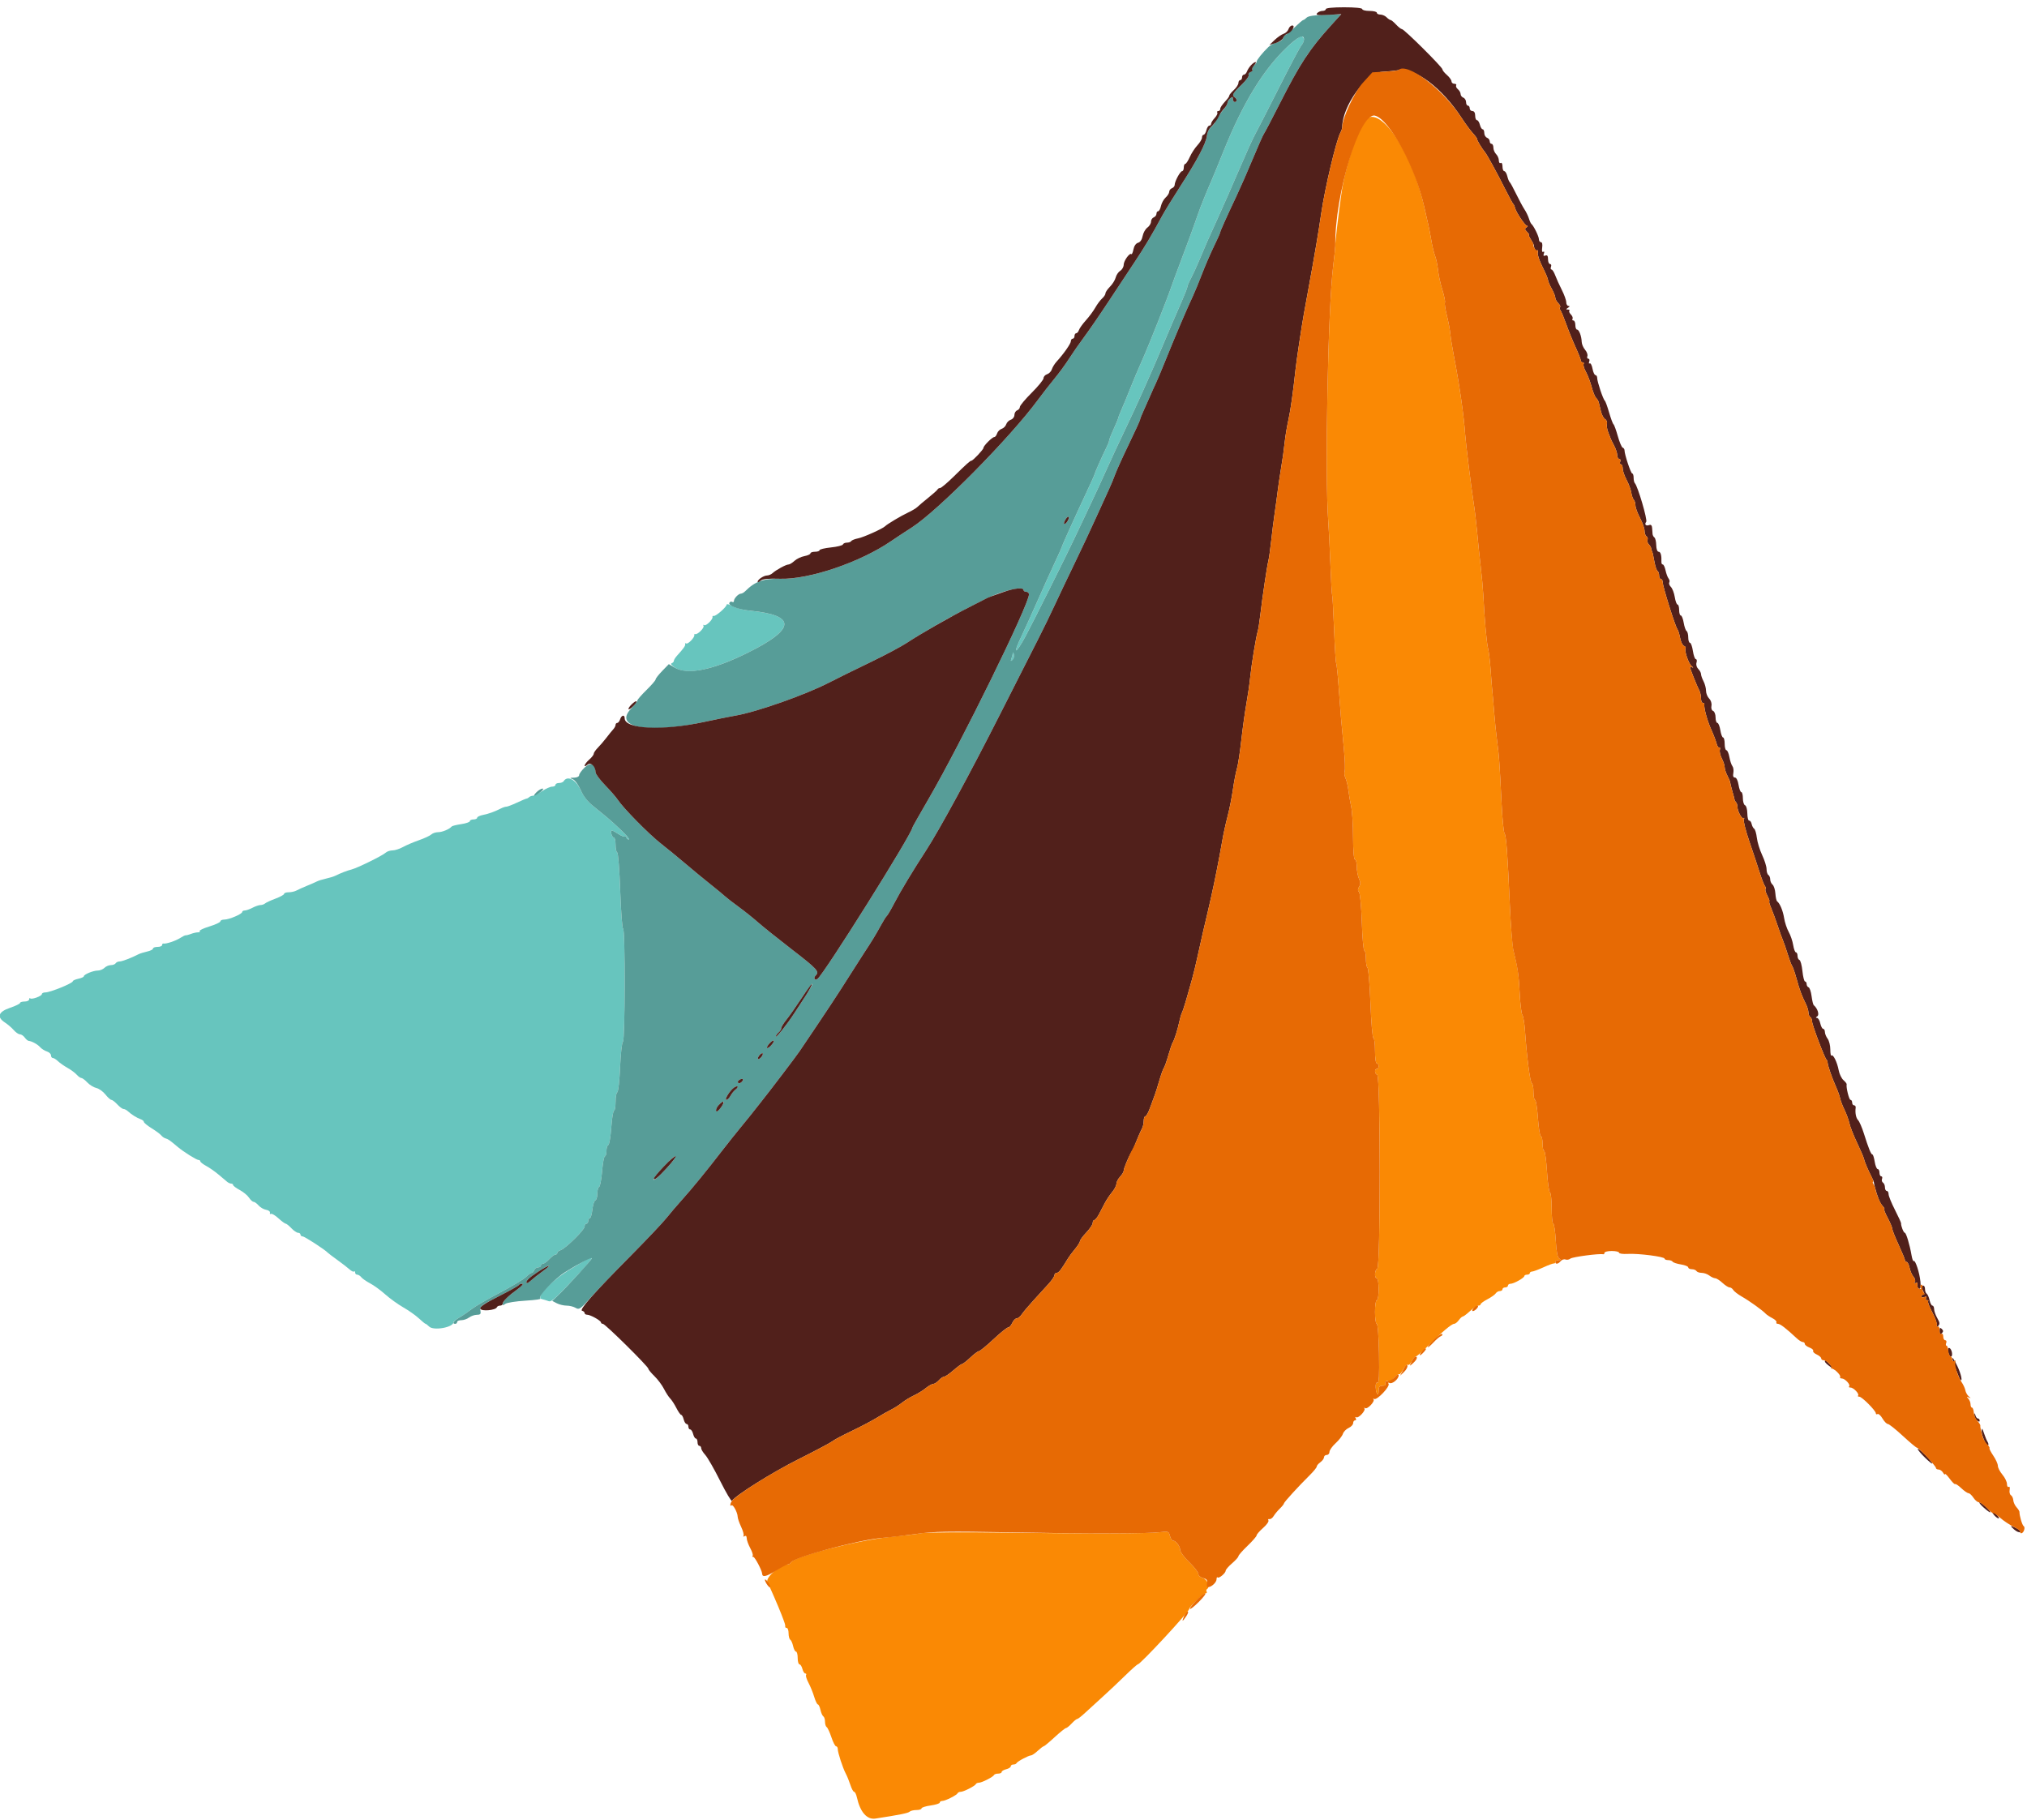 <svg id="svg" version="1.1" xmlns="http://www.w3.org/2000/svg" xmlns:xlink="http://www.w3.org/1999/xlink" width="400" height="359.22" viewBox="0, 0, 400,359.22"><g id="svgg"><path id="path0" d="M253.840 9.434 C 249.243 13.844,245.246 20.406,241.526 29.650 C 240.492 32.219,239.432 34.807,239.171 35.400 C 238.111 37.800,236.872 40.881,236.353 42.408 C 235.698 44.334,233.598 50.059,232.530 52.830 C 232.112 53.917,231.517 55.535,231.209 56.424 C 230.164 59.443,226.732 68.091,225.361 71.159 C 224.610 72.839,223.551 75.346,223.008 76.730 C 222.464 78.113,221.715 79.931,221.342 80.769 C 220.970 81.607,220.665 82.385,220.665 82.499 C 220.665 82.613,220.261 83.589,219.766 84.670 C 219.272 85.750,218.868 86.778,218.868 86.954 C 218.868 87.129,218.635 87.731,218.351 88.291 C 217.666 89.640,215.993 93.419,215.993 93.617 C 215.993 93.703,215.250 95.356,214.342 97.291 C 212.201 101.852,209.524 107.782,209.524 107.963 C 209.524 108.042,208.891 109.456,208.117 111.106 C 207.343 112.756,205.785 116.208,204.655 118.778 C 203.525 121.348,202.136 124.409,201.570 125.580 C 199.784 129.272,200.362 129.291,202.359 125.606 C 203.692 123.147,210.315 109.890,211.965 106.379 C 212.569 105.094,213.983 102.102,215.109 99.730 C 216.234 97.358,217.763 94.043,218.507 92.363 C 219.251 90.683,220.830 87.287,222.017 84.816 C 224.178 80.318,227.143 73.703,229.267 68.643 C 230.701 65.229,231.799 62.667,233.207 59.450 C 233.820 58.051,234.322 56.755,234.322 56.570 C 234.322 56.385,234.634 55.650,235.017 54.937 C 235.399 54.224,236.142 52.609,236.668 51.348 C 237.987 48.189,238.307 47.461,240.364 42.947 C 241.355 40.773,243.238 36.487,244.547 33.423 C 245.857 30.359,247.246 27.287,247.635 26.595 C 248.023 25.903,250.134 21.779,252.325 17.430 C 254.516 13.082,256.537 9.268,256.816 8.956 C 257.495 8.196,257.459 7.188,256.752 7.188 C 256.439 7.188,255.128 8.199,253.840 9.434 M143.396 119.327 C 143.396 119.788,141.235 121.677,140.836 121.563 C 140.663 121.514,140.559 121.595,140.605 121.743 C 140.746 122.201,139.335 123.606,138.964 123.376 C 138.771 123.257,138.711 123.317,138.830 123.510 C 139.060 123.882,137.655 125.293,137.197 125.151 C 137.049 125.105,136.965 125.189,137.011 125.337 C 137.142 125.762,135.755 127.208,135.417 126.999 C 135.249 126.896,135.157 126.947,135.211 127.114 C 135.307 127.408,134.932 127.941,133.603 129.406 C 133.257 129.787,132.974 130.247,132.974 130.428 C 132.974 130.609,132.775 130.824,132.532 130.905 C 132.276 130.990,132.531 131.341,133.138 131.739 C 135.518 133.298,140.592 132.277,147.529 128.842 C 157.016 124.144,157.193 121.418,148.068 120.538 C 146.783 120.414,145.207 120.014,144.564 119.648 C 143.922 119.281,143.396 119.137,143.396 119.327 M199.862 128.901 C 199.839 129.132,199.716 129.618,199.588 129.980 C 199.407 130.490,199.455 130.546,199.801 130.227 C 200.046 130.001,200.170 129.516,200.075 129.149 C 199.981 128.782,199.885 128.671,199.862 128.901 M111.231 154.178 C 111.109 154.376,110.695 154.537,110.311 154.537 C 109.928 154.537,109.614 154.699,109.614 154.897 C 109.614 155.094,109.313 155.256,108.945 155.256 C 108.577 155.256,107.681 155.660,106.952 156.155 C 106.224 156.649,105.420 157.053,105.165 157.053 C 104.910 157.053,104.581 157.174,104.432 157.323 C 104.284 157.471,104.055 157.600,103.923 157.610 C 103.792 157.620,102.924 157.984,101.996 158.419 C 101.068 158.854,100.136 159.209,99.925 159.209 C 99.714 159.209,99.260 159.352,98.917 159.527 C 97.606 160.194,96.454 160.613,95.328 160.834 C 94.686 160.960,94.160 161.212,94.160 161.394 C 94.160 161.576,93.836 161.725,93.441 161.725 C 93.046 161.725,92.722 161.877,92.722 162.062 C 92.722 162.248,91.954 162.513,91.015 162.651 C 90.076 162.790,89.227 163.002,89.128 163.123 C 88.705 163.641,87.274 164.241,86.464 164.241 C 85.981 164.241,85.372 164.443,85.111 164.691 C 84.850 164.938,83.747 165.452,82.659 165.832 C 81.572 166.212,80.152 166.818,79.504 167.179 C 78.855 167.540,77.937 167.835,77.463 167.835 C 76.989 167.835,76.383 168.037,76.116 168.284 C 75.480 168.873,70.513 171.317,69.362 171.607 C 68.485 171.828,67.225 172.315,66.116 172.862 C 65.813 173.012,65.009 173.256,64.331 173.405 C 63.652 173.554,62.848 173.804,62.545 173.960 C 62.243 174.116,61.348 174.507,60.557 174.830 C 59.766 175.153,58.839 175.571,58.495 175.759 C 58.152 175.947,57.465 176.101,56.968 176.101 C 56.471 176.101,56.065 176.240,56.065 176.411 C 56.065 176.582,55.296 177.008,54.358 177.357 C 53.419 177.706,52.497 178.133,52.309 178.304 C 52.121 178.476,51.717 178.617,51.411 178.619 C 51.104 178.620,50.390 178.862,49.824 179.158 C 49.258 179.453,48.571 179.695,48.297 179.695 C 48.023 179.695,47.799 179.825,47.799 179.985 C 47.799 180.388,45.210 181.491,44.264 181.491 C 43.836 181.491,43.486 181.647,43.486 181.838 C 43.486 182.028,42.512 182.483,41.322 182.848 C 40.132 183.214,39.269 183.624,39.405 183.760 C 39.541 183.896,39.394 184.007,39.077 184.007 C 38.760 184.007,38.127 184.150,37.669 184.324 C 37.212 184.498,36.749 184.619,36.642 184.593 C 36.534 184.567,36.049 184.804,35.564 185.118 C 34.678 185.692,32.759 186.333,32.255 186.222 C 32.107 186.190,31.986 186.325,31.986 186.523 C 31.986 186.721,31.581 186.882,31.087 186.882 C 30.593 186.882,30.189 187.031,30.189 187.213 C 30.189 187.395,29.668 187.658,29.032 187.798 C 28.397 187.938,27.628 188.179,27.325 188.335 C 25.893 189.072,24.097 189.757,23.597 189.757 C 23.292 189.757,22.943 189.919,22.821 190.117 C 22.699 190.314,22.274 190.476,21.876 190.476 C 21.478 190.476,20.910 190.719,20.614 191.015 C 20.317 191.312,19.714 191.554,19.273 191.554 C 18.380 191.554,16.539 192.320,16.535 192.694 C 16.533 192.826,16.047 193.041,15.454 193.172 C 14.861 193.302,14.376 193.518,14.376 193.652 C 14.376 194.050,9.918 195.867,8.941 195.867 C 8.570 195.867,8.266 196.013,8.266 196.191 C 8.266 196.590,6.252 197.327,5.960 197.036 C 5.845 196.920,5.750 197.014,5.750 197.245 C 5.750 197.475,5.346 197.664,4.852 197.664 C 4.358 197.664,3.953 197.792,3.953 197.949 C 3.953 198.106,3.064 198.536,1.977 198.906 C -0.340 199.693,-0.692 200.727,0.988 201.816 C 1.532 202.168,2.305 202.834,2.707 203.295 C 3.108 203.756,3.657 204.133,3.925 204.133 C 4.194 204.133,4.620 204.416,4.873 204.762 C 5.126 205.108,5.467 205.405,5.631 205.422 C 6.292 205.491,7.398 206.093,7.907 206.662 C 8.203 206.994,8.810 207.380,9.254 207.520 C 9.699 207.660,10.063 208.007,10.063 208.290 C 10.063 208.573,10.225 208.805,10.422 208.805 C 10.620 208.805,11.075 209.088,11.434 209.434 C 11.793 209.780,12.642 210.375,13.321 210.756 C 14.000 211.137,14.817 211.744,15.136 212.104 C 15.456 212.464,15.873 212.758,16.062 212.758 C 16.252 212.758,16.779 213.154,17.233 213.638 C 17.688 214.122,18.484 214.612,19.003 214.726 C 19.522 214.840,20.328 215.415,20.795 216.002 C 21.262 216.590,21.795 217.071,21.980 217.071 C 22.165 217.071,22.691 217.475,23.149 217.969 C 23.607 218.464,24.154 218.868,24.364 218.868 C 24.574 218.868,24.967 219.070,25.237 219.317 C 25.952 219.973,27.043 220.655,27.763 220.897 C 28.109 221.013,28.392 221.249,28.392 221.421 C 28.392 221.593,29.079 222.158,29.919 222.676 C 30.759 223.194,31.619 223.833,31.829 224.096 C 32.040 224.359,32.431 224.624,32.698 224.686 C 33.152 224.791,33.542 225.067,35.140 226.415 C 36.238 227.341,38.781 228.931,39.166 228.931 C 39.368 228.931,39.533 229.056,39.533 229.208 C 39.533 229.361,40.058 229.771,40.701 230.118 C 41.343 230.466,42.435 231.229,43.127 231.814 C 43.819 232.398,44.580 233.040,44.819 233.240 C 45.057 233.439,45.421 233.603,45.627 233.603 C 45.833 233.603,46.002 233.728,46.002 233.881 C 46.002 234.033,46.588 234.474,47.304 234.860 C 48.020 235.245,48.848 235.929,49.142 236.379 C 49.437 236.829,49.843 237.197,50.044 237.197 C 50.245 237.197,50.688 237.518,51.028 237.910 C 51.368 238.302,52.034 238.688,52.508 238.768 C 52.982 238.847,53.325 239.104,53.271 239.339 C 53.216 239.574,53.310 239.681,53.478 239.576 C 53.647 239.472,54.308 239.864,54.947 240.448 C 55.586 241.032,56.233 241.509,56.384 241.509 C 56.535 241.509,57.038 241.914,57.502 242.408 C 57.966 242.902,58.561 243.306,58.823 243.306 C 59.085 243.306,59.299 243.468,59.299 243.666 C 59.299 243.863,59.494 244.025,59.733 244.025 C 60.105 244.025,64.175 246.667,64.690 247.243 C 64.789 247.354,65.653 248.009,66.611 248.700 C 67.569 249.390,68.647 250.225,69.007 250.554 C 69.367 250.883,69.756 251.059,69.871 250.943 C 69.987 250.828,70.081 250.922,70.081 251.153 C 70.081 251.384,70.265 251.572,70.490 251.572 C 70.716 251.572,71.080 251.801,71.299 252.080 C 71.519 252.359,72.301 252.903,73.039 253.289 C 73.776 253.674,75.120 254.652,76.024 255.462 C 76.928 256.271,78.537 257.431,79.600 258.038 C 80.662 258.646,82.045 259.623,82.672 260.210 C 83.300 260.796,83.889 261.276,83.981 261.276 C 84.073 261.276,84.391 261.518,84.687 261.815 C 85.554 262.681,89.488 261.975,89.488 260.953 C 89.488 260.820,90.013 260.405,90.656 260.030 C 91.298 259.655,92.390 258.907,93.082 258.368 C 93.774 257.829,96.280 256.368,98.652 255.122 C 101.024 253.875,103.336 252.486,103.790 252.034 C 104.244 251.583,104.752 251.213,104.919 251.213 C 105.087 251.213,105.317 250.970,105.431 250.674 C 105.545 250.377,105.885 250.135,106.188 250.135 C 106.491 250.135,106.739 249.973,106.739 249.775 C 106.739 249.578,106.922 249.416,107.147 249.416 C 107.371 249.416,107.929 249.012,108.387 248.518 C 108.845 248.023,109.389 247.619,109.596 247.619 C 109.804 247.619,109.973 247.468,109.973 247.284 C 109.973 247.100,110.259 246.858,110.609 246.747 C 111.581 246.439,115.364 242.725,115.364 242.079 C 115.364 241.766,115.526 241.509,115.723 241.509 C 115.921 241.509,116.083 241.267,116.083 240.970 C 116.083 240.674,116.223 240.431,116.395 240.431 C 116.567 240.431,116.794 239.668,116.899 238.736 C 117.004 237.804,117.268 236.981,117.485 236.909 C 117.702 236.837,117.880 236.238,117.880 235.580 C 117.880 234.921,118.035 234.328,118.225 234.262 C 118.414 234.196,118.680 232.808,118.815 231.177 C 118.950 229.546,119.200 228.212,119.369 228.212 C 119.538 228.212,119.677 227.740,119.677 227.164 C 119.677 226.587,119.837 226.062,120.034 225.996 C 120.230 225.930,120.497 224.380,120.627 222.552 C 120.756 220.723,121.000 219.227,121.168 219.227 C 121.336 219.227,121.473 218.432,121.473 217.460 C 121.473 216.488,121.628 215.639,121.818 215.574 C 122.007 215.508,122.255 213.270,122.369 210.602 C 122.483 207.934,122.733 205.696,122.923 205.630 C 123.360 205.480,123.398 183.288,122.962 183.288 C 122.792 183.288,122.536 179.933,122.393 175.831 C 122.251 171.730,121.985 168.320,121.804 168.254 C 121.622 168.188,121.473 167.501,121.473 166.727 C 121.473 165.952,121.331 165.319,121.156 165.319 C 120.981 165.319,120.754 164.996,120.651 164.600 C 120.417 163.705,120.655 163.702,121.990 164.582 C 122.571 164.965,123.177 165.197,123.338 165.098 C 123.498 164.998,123.630 165.088,123.630 165.298 C 123.630 165.507,123.831 165.678,124.078 165.678 C 124.324 165.678,123.623 164.829,122.519 163.792 C 120.505 161.897,120.169 161.608,117.085 159.116 C 115.993 158.233,115.100 157.080,114.510 155.791 C 113.609 153.824,111.953 153.009,111.231 154.178 M115.903 248.480 C 115.508 248.735,114.052 249.610,112.668 250.425 C 109.036 252.565,105.615 256.065,106.853 256.376 C 107.346 256.499,107.978 256.688,108.256 256.795 C 108.817 257.010,109.512 256.385,113.836 251.780 C 116.988 248.423,117.664 247.344,115.903 248.480 " stroke="none" fill="#67c5be" fill-rule="evenodd"></path><path id="path1" d="M257.851 3.476 C 257.589 3.738,257.282 3.953,257.169 3.953 C 257.056 3.953,256.297 4.600,255.483 5.391 C 254.668 6.181,253.870 6.828,253.710 6.828 C 253.549 6.828,253.321 7.133,253.203 7.504 C 253.085 7.876,252.549 8.269,252.011 8.378 C 251.473 8.487,250.710 8.887,250.314 9.268 C 249.134 10.404,247.978 11.844,247.978 12.178 C 247.978 12.350,247.738 12.690,247.443 12.935 C 247.149 13.179,246.998 13.523,247.107 13.700 C 247.216 13.877,247.053 14.118,246.745 14.236 C 246.438 14.354,246.286 14.613,246.408 14.810 C 246.530 15.008,245.882 15.886,244.968 16.762 C 243.270 18.389,243.033 18.836,243.666 19.227 C 243.863 19.349,244.025 19.602,244.025 19.788 C 244.025 19.974,243.863 20.126,243.666 20.126 C 243.468 20.126,243.306 19.863,243.306 19.543 C 243.306 19.065,243.209 19.041,242.767 19.407 C 242.471 19.653,242.228 20.047,242.228 20.282 C 242.228 20.517,241.945 21.031,241.599 21.425 C 240.891 22.232,240.189 23.278,239.818 24.079 C 239.680 24.376,239.277 24.861,238.921 25.157 C 238.565 25.454,238.223 26.198,238.159 26.810 C 238.009 28.272,236.287 31.543,232.921 36.762 C 231.418 39.093,229.780 41.761,229.281 42.692 C 227.386 46.225,225.852 48.797,223.880 51.752 C 222.758 53.432,220.459 56.909,218.770 59.479 C 217.080 62.049,214.914 65.202,213.957 66.487 C 212.999 67.772,211.650 69.711,210.959 70.796 C 210.269 71.881,208.967 73.660,208.066 74.749 C 207.166 75.838,205.723 77.691,204.859 78.865 C 199.321 86.399,185.118 100.776,179.912 104.119 C 178.508 105.020,176.699 106.212,175.892 106.766 C 169.799 110.954,159.668 114.403,153.954 114.235 C 150.695 114.140,148.999 114.741,147.062 116.678 C 146.797 116.944,146.418 117.161,146.220 117.161 C 145.734 117.161,144.834 118.091,144.834 118.594 C 144.834 118.817,144.683 118.907,144.499 118.793 C 144.315 118.680,144.067 118.744,143.948 118.937 C 143.592 119.513,145.579 120.282,148.068 120.530 C 157.195 121.441,157.020 124.142,147.529 128.842 C 140.602 132.272,135.659 133.267,133.108 131.745 L 131.983 131.074 130.682 132.414 C 129.966 133.151,129.380 133.903,129.380 134.085 C 129.380 134.266,128.571 135.207,127.583 136.175 C 126.595 137.142,125.785 138.071,125.783 138.239 C 125.781 138.407,125.215 139.140,124.525 139.868 C 120.974 143.615,127.879 144.876,138.904 142.494 C 141.276 141.981,144.089 141.413,145.155 141.232 C 149.303 140.525,158.912 137.141,163.522 134.763 C 165.004 133.998,168.643 132.204,171.608 130.777 C 174.573 129.349,177.889 127.588,178.976 126.863 C 180.063 126.137,182.650 124.575,184.726 123.390 C 187.937 121.557,189.580 120.685,194.364 118.269 C 197.630 116.619,201.977 115.577,201.977 116.442 C 201.977 116.640,202.219 116.801,202.516 116.801 C 202.812 116.801,203.055 117.027,203.055 117.303 C 203.055 119.317,189.716 146.518,183.340 157.505 C 181.533 160.619,180.054 163.232,180.054 163.311 C 180.054 164.445,162.463 192.494,161.301 193.211 C 160.758 193.547,160.471 193.025,160.940 192.555 C 161.745 191.750,161.351 191.313,156.281 187.396 C 153.484 185.236,150.451 182.807,149.542 181.999 C 148.633 181.191,146.939 179.837,145.779 178.991 C 144.618 178.144,143.385 177.188,143.039 176.866 C 142.693 176.544,141.391 175.472,140.147 174.483 C 138.903 173.495,136.739 171.711,135.339 170.519 C 133.940 169.327,131.717 167.506,130.401 166.471 C 128.000 164.584,122.984 159.484,121.897 157.825 C 121.577 157.337,120.462 156.057,119.418 154.979 C 118.374 153.901,117.520 152.745,117.520 152.410 C 117.520 150.759,116.568 150.335,115.391 151.460 C 114.783 152.040,114.286 152.728,114.286 152.987 C 114.286 153.257,113.862 153.469,113.297 153.482 C 112.401 153.503,112.379 153.533,113.059 153.808 C 113.475 153.976,114.155 154.916,114.586 155.917 C 115.095 157.101,115.947 158.195,117.060 159.095 C 120.176 161.614,120.502 161.895,122.519 163.792 C 123.623 164.829,124.324 165.678,124.078 165.678 C 123.831 165.678,123.630 165.507,123.630 165.298 C 123.630 165.088,123.498 164.998,123.338 165.098 C 123.177 165.197,122.571 164.965,121.990 164.582 C 120.655 163.702,120.417 163.705,120.651 164.600 C 120.754 164.996,120.981 165.319,121.156 165.319 C 121.331 165.319,121.473 165.952,121.473 166.727 C 121.473 167.501,121.622 168.188,121.804 168.254 C 121.985 168.320,122.251 171.730,122.393 175.831 C 122.536 179.933,122.792 183.288,122.962 183.288 C 123.398 183.288,123.360 205.480,122.923 205.630 C 122.733 205.696,122.483 207.934,122.369 210.602 C 122.255 213.270,122.007 215.508,121.818 215.574 C 121.628 215.639,121.473 216.488,121.473 217.460 C 121.473 218.432,121.336 219.227,121.168 219.227 C 121.000 219.227,120.756 220.723,120.627 222.552 C 120.497 224.380,120.230 225.930,120.034 225.996 C 119.837 226.062,119.677 226.587,119.677 227.164 C 119.677 227.740,119.538 228.212,119.369 228.212 C 119.200 228.212,118.950 229.546,118.815 231.177 C 118.680 232.808,118.414 234.196,118.225 234.262 C 118.035 234.328,117.880 234.921,117.880 235.580 C 117.880 236.238,117.702 236.837,117.485 236.909 C 117.268 236.981,117.004 237.804,116.899 238.736 C 116.794 239.668,116.567 240.431,116.395 240.431 C 116.223 240.431,116.083 240.674,116.083 240.970 C 116.083 241.267,115.921 241.509,115.723 241.509 C 115.526 241.509,115.364 241.766,115.364 242.079 C 115.364 242.725,111.581 246.439,110.609 246.747 C 110.259 246.858,109.973 247.100,109.973 247.284 C 109.973 247.468,109.804 247.619,109.596 247.619 C 109.389 247.619,108.845 248.023,108.387 248.518 C 107.929 249.012,107.371 249.416,107.147 249.416 C 106.922 249.416,106.739 249.578,106.739 249.775 C 106.739 249.973,106.491 250.135,106.188 250.135 C 105.885 250.135,105.545 250.377,105.431 250.674 C 105.317 250.970,105.087 251.213,104.919 251.213 C 104.752 251.213,104.244 251.583,103.790 252.034 C 103.336 252.486,101.024 253.875,98.652 255.122 C 96.280 256.368,93.774 257.829,93.082 258.368 C 92.390 258.907,91.298 259.655,90.656 260.030 C 89.510 260.699,89.136 261.276,89.847 261.276 C 90.045 261.276,90.207 261.114,90.207 260.916 C 90.207 260.719,90.580 260.557,91.036 260.557 C 91.493 260.557,92.180 260.320,92.564 260.029 C 92.948 259.739,93.644 259.497,94.112 259.490 C 94.815 259.481,94.934 259.328,94.797 258.614 C 94.647 257.829,94.986 257.570,98.439 255.829 C 100.533 254.772,102.300 253.787,102.366 253.639 C 102.432 253.491,102.739 253.369,103.049 253.369 C 103.359 253.369,102.937 253.858,102.112 254.456 C 101.287 255.053,100.293 255.862,99.902 256.253 C 99.061 257.094,98.899 258.012,99.711 257.339 C 99.996 257.102,101.811 256.814,103.743 256.698 C 105.675 256.583,106.976 256.391,106.633 256.271 C 105.955 256.033,109.401 252.387,111.590 251.027 C 114.291 249.348,116.801 248.044,116.801 248.320 C 116.801 248.607,111.934 253.933,109.923 255.847 L 108.975 256.749 109.875 257.215 C 110.369 257.472,111.243 257.682,111.816 257.682 C 112.389 257.682,113.194 257.884,113.606 258.131 C 114.289 258.542,114.544 258.366,116.566 256.089 C 117.782 254.719,121.347 251.000,124.487 247.823 C 127.628 244.647,130.775 241.321,131.483 240.431 C 132.190 239.542,133.583 237.908,134.578 236.801 C 136.591 234.562,139.271 231.284,142.452 227.168 C 143.612 225.667,145.230 223.632,146.046 222.647 C 146.862 221.662,147.718 220.611,147.948 220.311 C 148.179 220.011,149.080 218.874,149.952 217.782 C 151.874 215.376,157.025 208.600,157.772 207.497 C 163.065 199.675,165.244 196.379,167.835 192.270 C 168.922 190.546,170.120 188.668,170.498 188.098 C 171.981 185.860,172.828 184.473,173.766 182.749 C 174.304 181.761,174.861 180.872,175.003 180.773 C 175.146 180.674,175.809 179.542,176.477 178.257 C 177.716 175.874,180.038 172.018,182.753 167.835 C 185.410 163.741,191.487 152.552,197.393 140.881 C 200.544 134.654,203.907 128.023,204.866 126.146 C 205.826 124.268,207.284 121.276,208.106 119.497 C 208.928 117.718,210.698 113.998,212.038 111.231 C 213.378 108.464,215.313 104.340,216.338 102.066 C 217.363 99.793,218.510 97.275,218.888 96.469 C 219.265 95.664,219.801 94.370,220.079 93.594 C 220.356 92.818,221.572 90.138,222.780 87.639 C 223.989 85.140,224.978 82.974,224.978 82.827 C 224.978 82.679,225.286 81.894,225.663 81.082 C 226.041 80.269,226.624 78.958,226.960 78.167 C 227.297 77.376,227.805 76.244,228.091 75.651 C 228.377 75.058,229.261 72.956,230.055 70.979 C 231.931 66.315,234.147 61.119,235.421 58.401 C 235.792 57.610,236.591 55.669,237.197 54.088 C 237.802 52.507,238.859 50.058,239.544 48.647 C 240.230 47.236,240.791 45.987,240.791 45.872 C 240.791 45.636,242.029 42.870,244.031 38.634 C 244.778 37.053,246.231 33.738,247.259 31.267 C 248.288 28.796,249.257 26.613,249.414 26.415 C 249.571 26.217,250.930 23.630,252.433 20.665 C 256.560 12.528,258.414 9.695,262.690 4.997 L 264.643 2.851 261.486 2.925 C 259.427 2.973,258.163 3.164,257.851 3.476 M257.323 7.788 C 257.323 8.119,257.095 8.644,256.816 8.956 C 256.537 9.268,254.516 13.082,252.325 17.430 C 250.134 21.779,248.023 25.903,247.635 26.595 C 247.246 27.287,245.857 30.359,244.547 33.423 C 243.238 36.487,241.355 40.773,240.364 42.947 C 238.307 47.461,237.987 48.189,236.668 51.348 C 236.142 52.609,235.399 54.224,235.017 54.937 C 234.634 55.650,234.322 56.385,234.322 56.570 C 234.322 56.755,233.820 58.051,233.207 59.450 C 231.799 62.667,230.701 65.229,229.267 68.643 C 227.143 73.703,224.178 80.318,222.017 84.816 C 220.830 87.287,219.251 90.683,218.507 92.363 C 217.763 94.043,216.234 97.358,215.109 99.730 C 213.983 102.102,212.569 105.094,211.965 106.379 C 210.315 109.890,203.692 123.147,202.359 125.606 C 200.362 129.291,199.784 129.272,201.570 125.580 C 202.136 124.409,203.525 121.348,204.655 118.778 C 205.785 116.208,207.343 112.756,208.117 111.106 C 208.891 109.456,209.524 108.042,209.524 107.963 C 209.524 107.782,212.201 101.852,214.342 97.291 C 215.250 95.356,215.993 93.703,215.993 93.617 C 215.993 93.419,217.666 89.640,218.351 88.291 C 218.635 87.731,218.868 87.129,218.868 86.954 C 218.868 86.778,219.272 85.750,219.766 84.670 C 220.261 83.589,220.665 82.613,220.665 82.499 C 220.665 82.385,220.970 81.607,221.342 80.769 C 221.715 79.931,222.464 78.113,223.008 76.730 C 223.551 75.346,224.610 72.839,225.361 71.159 C 226.732 68.091,230.164 59.443,231.209 56.424 C 231.517 55.535,232.112 53.917,232.530 52.830 C 233.598 50.059,235.698 44.334,236.353 42.408 C 236.872 40.881,238.111 37.800,239.171 35.400 C 239.432 34.807,240.492 32.219,241.526 29.650 C 245.246 20.406,249.243 13.844,253.840 9.434 C 256.177 7.193,257.323 6.651,257.323 7.788 M210.585 102.986 C 209.950 103.750,209.744 103.358,210.306 102.457 C 210.566 102.041,210.836 101.869,210.904 102.075 C 210.973 102.281,210.829 102.691,210.585 102.986 M199.801 130.227 C 199.455 130.546,199.407 130.490,199.588 129.980 C 199.716 129.618,199.839 129.132,199.862 128.901 C 199.885 128.671,199.981 128.782,200.075 129.149 C 200.170 129.516,200.046 130.001,199.801 130.227 M105.867 156.356 C 104.963 157.267,105.472 157.253,106.640 156.334 C 107.143 155.939,107.330 155.625,107.057 155.637 C 106.783 155.649,106.248 155.972,105.867 156.356 M159.675 195.410 C 159.320 195.997,158.721 196.947,158.343 197.520 C 157.966 198.093,157.239 199.209,156.728 200.000 C 155.347 202.137,153.100 204.967,153.100 204.569 C 153.100 204.377,153.342 204.020,153.639 203.774 C 153.935 203.528,154.178 203.140,154.178 202.913 C 154.178 202.686,154.634 201.937,155.192 201.250 C 155.749 200.562,157.077 198.673,158.142 197.050 C 159.960 194.281,161.090 193.073,159.675 195.410 M152.201 206.289 C 151.841 206.687,151.466 206.932,151.367 206.833 C 151.268 206.734,151.482 206.328,151.842 205.930 C 152.202 205.532,152.577 205.288,152.676 205.386 C 152.775 205.485,152.561 205.892,152.201 206.289 M150.225 208.625 C 149.971 208.931,149.682 209.101,149.583 209.002 C 149.484 208.903,149.611 208.572,149.865 208.266 C 150.119 207.960,150.408 207.790,150.507 207.889 C 150.606 207.988,150.479 208.319,150.225 208.625 M146.343 213.549 C 146.113 213.780,145.805 213.849,145.659 213.703 C 145.513 213.557,145.627 213.294,145.912 213.118 C 146.583 212.703,146.886 213.006,146.343 213.549 M145.161 215.034 C 144.848 215.265,144.398 215.818,144.161 216.262 C 143.924 216.707,143.556 217.071,143.342 217.071 C 142.889 217.071,143.976 215.291,144.806 214.674 C 145.117 214.444,145.453 214.335,145.551 214.434 C 145.650 214.533,145.475 214.803,145.161 215.034 M142.274 218.571 C 141.802 219.234,141.399 219.526,141.314 219.269 C 141.154 218.790,142.222 217.430,142.758 217.430 C 142.938 217.430,142.720 217.944,142.274 218.571 M133.082 228.708 C 132.719 229.333,130.438 231.826,129.630 232.479 C 128.304 233.552,129.128 232.166,130.959 230.245 C 132.822 228.291,133.687 227.664,133.082 228.708 M107.073 250.913 C 106.210 251.538,105.187 252.345,104.799 252.706 C 104.064 253.391,103.608 253.355,104.046 252.647 C 104.346 252.160,107.852 249.820,108.320 249.794 C 108.498 249.784,107.937 250.287,107.073 250.913 " stroke="none" fill="#579d98" fill-rule="evenodd"></path><path id="path2" d="M261.635 1.797 C 261.635 1.995,261.332 2.156,260.960 2.156 C 260.589 2.156,260.114 2.363,259.904 2.616 C 259.599 2.984,260.037 3.047,262.106 2.933 L 264.690 2.790 262.713 4.966 C 258.400 9.716,256.563 12.522,252.433 20.665 C 250.930 23.630,249.571 26.217,249.414 26.415 C 249.257 26.613,248.288 28.796,247.259 31.267 C 246.231 33.738,244.778 37.053,244.031 38.634 C 242.029 42.870,240.791 45.636,240.791 45.872 C 240.791 45.987,240.230 47.236,239.544 48.647 C 238.859 50.058,237.802 52.507,237.197 54.088 C 236.591 55.669,235.792 57.610,235.421 58.401 C 234.147 61.119,231.931 66.315,230.055 70.979 C 229.261 72.956,228.377 75.058,228.091 75.651 C 227.805 76.244,227.297 77.376,226.960 78.167 C 226.624 78.958,226.041 80.269,225.663 81.082 C 225.286 81.894,224.978 82.679,224.978 82.827 C 224.978 82.974,223.989 85.140,222.780 87.639 C 221.572 90.138,220.356 92.818,220.079 93.594 C 219.801 94.370,219.265 95.664,218.888 96.469 C 218.510 97.275,217.363 99.793,216.338 102.066 C 215.313 104.340,213.378 108.464,212.038 111.231 C 210.698 113.998,208.928 117.718,208.106 119.497 C 207.284 121.276,205.826 124.268,204.866 126.146 C 203.907 128.023,200.544 134.654,197.393 140.881 C 191.487 152.552,185.410 163.741,182.753 167.835 C 180.038 172.018,177.716 175.874,176.477 178.257 C 175.809 179.542,175.146 180.674,175.003 180.773 C 174.861 180.872,174.304 181.761,173.766 182.749 C 172.828 184.473,171.981 185.860,170.498 188.098 C 170.120 188.668,168.922 190.546,167.835 192.270 C 165.244 196.379,163.065 199.675,157.772 207.497 C 157.025 208.600,151.874 215.376,149.952 217.782 C 149.080 218.874,148.179 220.011,147.948 220.311 C 147.718 220.611,146.862 221.662,146.046 222.647 C 145.230 223.632,143.612 225.667,142.452 227.168 C 139.271 231.284,136.591 234.562,134.578 236.801 C 133.583 237.908,132.190 239.542,131.483 240.431 C 130.775 241.321,127.628 244.647,124.487 247.823 C 117.107 255.289,114.224 258.547,114.866 258.697 C 115.140 258.761,115.364 258.963,115.364 259.146 C 115.364 259.329,115.593 259.479,115.874 259.479 C 116.515 259.479,118.593 260.645,118.596 261.006 C 118.597 261.155,118.768 261.276,118.975 261.276 C 119.415 261.276,127.941 269.705,127.946 270.144 C 127.948 270.307,128.487 270.961,129.142 271.598 C 129.798 272.235,130.645 273.367,131.025 274.114 C 131.405 274.861,131.959 275.714,132.255 276.011 C 132.552 276.307,133.103 277.156,133.480 277.898 C 133.857 278.639,134.284 279.245,134.429 279.245 C 134.574 279.245,134.794 279.650,134.918 280.144 C 135.042 280.638,135.303 281.042,135.497 281.042 C 135.690 281.042,135.849 281.285,135.849 281.581 C 135.849 281.878,136.008 282.120,136.202 282.120 C 136.395 282.120,136.656 282.525,136.780 283.019 C 136.904 283.513,137.149 283.917,137.326 283.917 C 137.502 283.917,137.646 284.241,137.646 284.636 C 137.646 285.031,137.808 285.355,138.005 285.355 C 138.203 285.355,138.365 285.559,138.365 285.808 C 138.365 286.057,138.732 286.663,139.180 287.156 C 139.629 287.648,140.950 289.956,142.117 292.285 C 143.283 294.614,144.331 296.382,144.446 296.213 C 145.208 295.090,152.354 290.615,157.537 288.016 C 160.927 286.315,163.944 284.715,164.241 284.459 C 164.537 284.203,166.235 283.299,168.014 282.450 C 169.793 281.600,172.058 280.408,173.046 279.802 C 174.034 279.196,175.328 278.462,175.921 278.173 C 176.514 277.883,177.452 277.282,178.005 276.837 C 178.558 276.392,179.609 275.752,180.341 275.413 C 181.072 275.075,182.128 274.425,182.687 273.967 C 183.246 273.510,183.908 273.136,184.159 273.136 C 184.409 273.136,184.907 272.812,185.265 272.417 C 185.623 272.022,186.094 271.698,186.313 271.698 C 186.532 271.698,187.356 271.135,188.144 270.447 C 188.933 269.759,189.710 269.193,189.871 269.189 C 190.033 269.185,190.760 268.618,191.489 267.928 C 192.217 267.238,192.977 266.671,193.177 266.670 C 193.378 266.668,194.663 265.615,196.033 264.331 C 197.403 263.046,198.708 261.995,198.934 261.995 C 199.161 261.995,199.530 261.590,199.755 261.096 C 199.980 260.602,200.375 260.198,200.632 260.198 C 200.889 260.198,201.337 259.840,201.628 259.402 C 201.918 258.965,202.975 257.712,203.976 256.617 C 204.977 255.523,206.311 254.061,206.939 253.369 C 207.568 252.677,208.084 251.909,208.085 251.662 C 208.086 251.415,208.288 251.212,208.535 251.211 C 208.933 251.209,209.349 250.672,210.808 248.279 C 211.020 247.931,211.626 247.124,212.156 246.485 C 212.685 245.847,213.119 245.153,213.121 244.944 C 213.123 244.735,213.689 243.969,214.379 243.241 C 215.069 242.512,215.633 241.663,215.633 241.354 C 215.633 241.044,215.777 240.791,215.952 240.791 C 216.127 240.791,216.545 240.265,216.880 239.623 C 217.215 238.980,217.743 237.969,218.054 237.376 C 218.364 236.783,218.998 235.841,219.462 235.282 C 219.926 234.724,220.305 233.986,220.305 233.643 C 220.305 233.300,220.629 232.672,221.024 232.248 C 221.420 231.824,221.743 231.292,221.743 231.067 C 221.743 230.627,222.667 228.380,223.213 227.493 C 223.395 227.197,223.642 226.712,223.760 226.415 C 224.522 224.514,225.057 223.279,225.354 222.736 C 225.542 222.393,225.696 221.706,225.696 221.209 C 225.696 220.712,225.845 220.305,226.026 220.305 C 226.207 220.305,226.629 219.537,226.962 218.598 C 227.296 217.659,227.698 216.568,227.855 216.173 C 228.012 215.777,228.421 214.483,228.765 213.297 C 229.108 212.111,229.513 210.979,229.665 210.782 C 229.817 210.584,230.218 209.452,230.557 208.266 C 230.897 207.080,231.282 205.948,231.415 205.750 C 231.740 205.266,232.408 203.157,232.721 201.629 C 232.861 200.944,233.101 200.135,233.253 199.832 C 233.406 199.529,233.782 198.392,234.089 197.305 C 234.396 196.217,234.898 194.438,235.206 193.351 C 235.513 192.264,236.023 190.162,236.339 188.679 C 236.655 187.197,237.124 185.094,237.382 184.007 C 238.895 177.622,239.362 175.530,240.068 171.968 C 240.500 169.793,241.013 167.044,241.210 165.858 C 241.406 164.672,241.864 162.570,242.229 161.186 C 242.593 159.802,243.077 157.376,243.304 155.795 C 243.531 154.214,243.884 152.379,244.087 151.717 C 244.290 151.055,244.678 148.548,244.948 146.146 C 245.218 143.744,245.671 140.485,245.954 138.904 C 246.238 137.323,246.576 134.978,246.706 133.693 C 246.962 131.158,247.865 125.645,248.195 124.596 C 248.308 124.238,248.537 122.783,248.704 121.362 C 249.123 117.796,250.019 111.777,250.293 110.692 C 250.417 110.198,250.668 108.419,250.851 106.739 C 251.034 105.058,251.350 102.552,251.555 101.168 C 251.759 99.784,252.013 97.925,252.118 97.035 C 252.224 96.146,252.482 94.367,252.692 93.082 C 253.178 90.101,253.279 89.385,253.551 86.972 C 253.674 85.885,253.991 84.025,254.255 82.839 C 254.678 80.946,255.165 77.487,255.672 72.776 C 255.860 71.038,256.846 64.483,257.294 61.995 C 257.473 61.006,257.884 58.742,258.209 56.963 C 259.507 49.852,260.140 46.115,260.735 42.049 C 261.469 37.033,263.719 27.585,264.521 26.150 C 264.713 25.807,264.870 25.325,264.870 25.079 C 264.870 20.958,269.624 14.333,272.695 14.176 C 273.726 14.123,275.201 13.973,275.973 13.843 C 279.197 13.298,284.569 17.345,288.373 23.186 C 289.143 24.369,290.170 25.767,290.654 26.292 C 291.138 26.817,291.516 27.344,291.494 27.463 C 291.453 27.680,292.441 29.325,293.022 30.009 C 293.438 30.498,295.410 34.103,297.053 37.376 C 297.797 38.859,298.502 40.153,298.619 40.252 C 298.736 40.350,298.885 40.674,298.949 40.970 C 299.137 41.836,300.954 44.562,301.348 44.569 C 301.545 44.572,301.493 44.711,301.231 44.877 C 300.847 45.121,300.869 45.292,301.347 45.770 C 301.672 46.095,301.842 46.361,301.724 46.361 C 301.607 46.361,301.770 46.757,302.087 47.241 C 302.404 47.724,302.671 48.250,302.680 48.409 C 302.718 49.054,303.058 49.581,303.328 49.413 C 303.487 49.315,303.542 49.519,303.452 49.867 C 303.361 50.214,303.778 51.467,304.379 52.652 C 304.980 53.837,305.474 55.004,305.476 55.245 C 305.479 55.486,305.804 56.259,306.199 56.963 C 306.595 57.667,306.918 58.469,306.918 58.745 C 306.918 59.022,307.180 59.510,307.500 59.830 C 307.820 60.150,307.983 60.510,307.863 60.631 C 307.742 60.752,307.777 61.027,307.941 61.243 C 308.105 61.459,308.614 62.686,309.073 63.971 C 309.532 65.256,310.367 67.311,310.928 68.538 C 311.490 69.766,311.950 70.938,311.950 71.144 C 311.950 71.350,312.121 71.518,312.330 71.518 C 312.540 71.518,312.617 71.670,312.503 71.855 C 312.389 72.040,312.593 72.727,312.956 73.382 C 313.319 74.037,313.830 75.382,314.091 76.370 C 314.353 77.358,314.746 78.329,314.965 78.528 C 315.184 78.726,315.424 79.130,315.498 79.426 C 315.572 79.722,315.763 80.518,315.924 81.194 C 316.084 81.871,316.453 82.558,316.744 82.721 C 317.035 82.884,317.198 83.305,317.106 83.658 C 317.014 84.010,317.137 84.778,317.379 85.366 C 317.621 85.953,317.840 86.514,317.865 86.613 C 317.889 86.712,318.186 87.310,318.524 87.943 C 318.861 88.575,319.137 89.424,319.137 89.829 C 319.137 90.235,319.316 90.566,319.535 90.566 C 319.754 90.566,319.840 90.809,319.726 91.105 C 319.613 91.402,319.676 91.644,319.868 91.644 C 320.059 91.644,320.216 92.010,320.216 92.458 C 320.216 92.906,320.559 93.913,320.979 94.696 C 321.398 95.478,321.816 96.608,321.907 97.206 C 321.998 97.804,322.220 98.447,322.402 98.634 C 322.583 98.822,322.731 99.324,322.731 99.749 C 322.731 100.174,323.136 101.282,323.630 102.212 C 324.124 103.141,324.528 104.288,324.528 104.760 C 324.528 105.232,324.701 105.725,324.912 105.855 C 325.123 105.986,325.217 106.299,325.120 106.551 C 325.023 106.804,325.133 107.200,325.365 107.431 C 325.597 107.663,325.806 108.006,325.831 108.194 C 325.856 108.382,325.916 108.616,325.966 108.715 C 326.122 109.028,326.209 109.394,326.497 110.969 C 326.652 111.814,326.920 112.592,327.091 112.698 C 327.263 112.804,327.403 113.204,327.403 113.588 C 327.403 113.972,327.565 114.286,327.763 114.286 C 327.960 114.286,328.122 114.591,328.122 114.965 C 328.122 115.768,330.591 123.648,331.006 124.169 C 331.164 124.367,331.408 125.148,331.550 125.905 C 331.691 126.662,332.028 127.366,332.298 127.470 C 332.569 127.574,332.716 127.778,332.626 127.924 C 332.340 128.388,333.207 130.955,333.821 131.462 C 334.146 131.730,334.209 131.847,333.962 131.722 C 333.715 131.596,333.513 131.595,333.513 131.718 C 333.513 131.992,334.887 135.431,335.341 136.293 C 335.521 136.637,335.669 137.324,335.669 137.821 C 335.669 138.318,335.831 138.724,336.029 138.724 C 336.226 138.724,336.361 138.845,336.328 138.994 C 336.189 139.613,336.908 142.263,337.670 143.941 C 338.120 144.932,338.599 146.185,338.735 146.724 C 338.870 147.263,339.110 147.624,339.268 147.526 C 339.426 147.428,339.481 147.636,339.389 147.987 C 339.297 148.338,339.473 149.106,339.779 149.694 C 340.086 150.282,340.338 151.055,340.339 151.410 C 340.340 151.766,340.587 152.533,340.888 153.114 C 341.188 153.695,341.436 154.293,341.437 154.444 C 341.439 154.594,341.627 155.364,341.854 156.155 C 342.082 156.945,342.279 157.700,342.293 157.832 C 342.307 157.963,342.439 158.193,342.588 158.341 C 342.736 158.489,342.857 158.888,342.857 159.228 C 342.857 160.093,343.773 161.767,344.080 161.461 C 344.219 161.322,344.239 161.452,344.125 161.750 C 344.010 162.048,344.497 163.984,345.205 166.051 C 345.914 168.119,346.825 170.863,347.230 172.147 C 347.635 173.432,348.109 174.660,348.284 174.876 C 348.458 175.092,348.510 175.360,348.398 175.471 C 348.286 175.583,348.454 176.175,348.770 176.786 C 349.086 177.397,349.257 177.898,349.151 177.898 C 349.044 177.898,349.213 178.504,349.527 179.245 C 349.840 179.987,350.420 181.563,350.815 182.749 C 351.210 183.935,351.678 185.229,351.854 185.624 C 352.030 186.020,352.447 187.233,352.781 188.320 C 353.116 189.407,353.511 190.458,353.660 190.656 C 353.809 190.854,354.198 191.986,354.526 193.172 C 355.149 195.432,355.529 196.456,356.367 198.142 C 356.646 198.702,356.873 199.461,356.873 199.828 C 356.873 200.196,357.035 200.597,357.233 200.719 C 357.430 200.841,357.592 201.241,357.592 201.609 C 357.592 202.272,360.067 208.821,360.448 209.164 C 360.557 209.263,360.650 209.506,360.653 209.704 C 360.662 210.248,361.525 212.753,362.283 214.435 C 362.654 215.258,363.032 216.309,363.123 216.771 C 363.214 217.232,363.605 218.257,363.992 219.048 C 364.379 219.838,364.812 221.030,364.955 221.696 C 365.098 222.361,365.777 224.089,366.463 225.534 C 367.150 226.980,367.753 228.376,367.803 228.637 C 367.912 229.198,368.626 230.905,369.280 232.165 C 369.536 232.659,369.761 233.185,369.779 233.333 C 369.797 233.482,369.832 233.684,369.856 233.783 C 369.881 233.881,369.932 234.084,369.969 234.232 C 370.442 236.101,370.965 237.403,371.467 237.958 C 371.804 238.330,371.969 238.634,371.835 238.634 C 371.701 238.634,371.999 239.401,372.498 240.339 C 372.997 241.276,373.405 242.246,373.405 242.493 C 373.405 242.741,373.971 244.169,374.663 245.667 C 375.355 247.165,375.921 248.540,375.921 248.723 C 375.921 248.907,376.070 249.057,376.252 249.057 C 376.434 249.057,376.694 249.582,376.831 250.225 C 376.967 250.867,377.320 251.665,377.613 251.999 C 377.907 252.332,378.026 252.802,377.877 253.043 C 377.699 253.331,377.757 253.387,378.046 253.209 C 378.338 253.028,378.447 253.147,378.371 253.565 C 378.308 253.911,378.450 254.261,378.686 254.344 C 378.989 254.450,379.072 254.039,378.968 252.943 C 378.801 251.197,377.949 248.586,377.645 248.890 C 377.535 249.000,377.340 248.476,377.211 247.726 C 376.857 245.652,376.152 243.306,375.884 243.306 C 375.647 243.306,375.098 241.909,375.154 241.448 C 375.170 241.316,374.621 240.111,373.935 238.770 C 373.248 237.429,372.686 236.042,372.686 235.686 C 372.686 235.331,372.525 235.040,372.327 235.040 C 372.129 235.040,371.968 234.727,371.968 234.343 C 371.968 233.959,371.795 233.539,371.584 233.408 C 371.373 233.278,371.287 232.945,371.393 232.668 C 371.499 232.392,371.429 232.165,371.238 232.165 C 371.046 232.165,370.889 231.842,370.889 231.447 C 370.889 231.051,370.730 230.728,370.534 230.728 C 370.339 230.728,370.076 230.081,369.949 229.290 C 369.823 228.500,369.618 227.853,369.494 227.853 C 369.225 227.853,368.733 226.643,367.814 223.720 C 367.441 222.534,366.929 221.350,366.676 221.088 C 366.248 220.645,366.054 219.650,366.191 218.598 C 366.223 218.351,366.080 218.149,365.874 218.149 C 365.667 218.149,365.499 217.907,365.499 217.610 C 365.499 217.314,365.351 217.071,365.171 217.071 C 364.884 217.071,364.267 214.565,364.413 213.994 C 364.443 213.877,364.158 213.511,363.780 213.180 C 363.401 212.849,362.980 211.979,362.844 211.246 C 362.547 209.646,361.746 208.006,361.420 208.331 C 361.291 208.460,361.186 207.922,361.186 207.137 C 361.186 206.351,360.949 205.394,360.658 205.010 C 360.368 204.627,360.126 204.030,360.119 203.684 C 360.113 203.338,359.959 203.055,359.777 203.055 C 359.595 203.055,359.340 202.570,359.209 201.977 C 359.079 201.384,358.783 200.896,358.552 200.893 C 358.277 200.889,358.299 200.781,358.614 200.582 C 359.076 200.289,358.671 199.012,357.916 198.383 C 357.797 198.284,357.605 197.479,357.489 196.594 C 357.374 195.708,357.107 194.927,356.896 194.856 C 356.686 194.786,356.514 194.500,356.514 194.220 C 356.514 193.940,356.375 193.711,356.205 193.711 C 356.035 193.711,355.800 192.783,355.683 191.650 C 355.566 190.517,355.301 189.533,355.094 189.464 C 354.886 189.395,354.717 189.028,354.717 188.649 C 354.717 188.270,354.576 187.960,354.404 187.960 C 354.231 187.960,353.987 187.316,353.861 186.528 C 353.735 185.740,353.336 184.567,352.975 183.922 C 352.614 183.277,352.208 182.055,352.073 181.206 C 351.841 179.740,351.241 178.302,350.690 177.887 C 350.551 177.782,350.396 177.086,350.346 176.341 C 350.296 175.596,350.046 174.813,349.791 174.601 C 349.535 174.389,349.326 173.922,349.326 173.562 C 349.326 173.203,349.164 172.809,348.967 172.686 C 348.769 172.564,348.607 172.045,348.607 171.533 C 348.607 171.021,348.218 169.777,347.742 168.769 C 347.267 167.761,346.794 166.226,346.691 165.357 C 346.589 164.488,346.350 163.680,346.160 163.560 C 345.971 163.440,345.747 163.019,345.663 162.624 C 345.579 162.228,345.358 161.931,345.172 161.963 C 344.986 161.996,344.825 161.359,344.814 160.549 C 344.803 159.739,344.601 159.012,344.365 158.933 C 344.129 158.854,343.935 158.237,343.935 157.562 C 343.935 156.887,343.794 156.334,343.622 156.334 C 343.449 156.334,343.205 155.687,343.079 154.897 C 342.942 154.043,342.652 153.459,342.364 153.459 C 342.040 153.459,341.936 153.160,342.051 152.559 C 342.145 152.063,342.063 151.457,341.868 151.211 C 341.673 150.965,341.404 150.157,341.270 149.416 C 341.137 148.675,340.873 148.068,340.685 148.068 C 340.496 148.068,340.341 147.502,340.341 146.810 C 340.341 146.119,340.200 145.553,340.028 145.553 C 339.856 145.553,339.611 144.906,339.485 144.115 C 339.358 143.324,339.095 142.677,338.900 142.677 C 338.704 142.677,338.544 142.187,338.544 141.588 C 338.544 140.989,338.326 140.415,338.059 140.312 C 337.774 140.203,337.638 139.785,337.730 139.302 C 337.822 138.824,337.630 138.220,337.273 137.863 C 336.934 137.525,336.658 136.832,336.658 136.323 C 336.658 135.815,336.436 134.974,336.166 134.456 C 335.895 133.937,335.673 133.299,335.672 133.038 C 335.670 132.777,335.421 132.315,335.118 132.012 C 334.802 131.696,334.659 131.171,334.783 130.780 C 334.902 130.405,334.845 130.099,334.656 130.099 C 334.468 130.099,334.204 129.371,334.071 128.482 C 333.938 127.592,333.677 126.864,333.491 126.864 C 333.305 126.864,333.154 126.389,333.154 125.807 C 333.154 125.226,333.006 124.659,332.826 124.548 C 332.645 124.436,332.388 123.699,332.255 122.909 C 332.121 122.120,331.865 121.473,331.684 121.473 C 331.504 121.473,331.357 120.988,331.357 120.395 C 331.357 119.802,331.216 119.317,331.043 119.317 C 330.871 119.317,330.624 118.654,330.494 117.844 C 330.365 117.034,330.019 116.131,329.726 115.838 C 329.433 115.546,329.290 115.150,329.408 114.960 C 329.525 114.769,329.465 114.419,329.273 114.180 C 329.081 113.942,328.812 113.221,328.674 112.579 C 328.537 111.936,328.294 111.411,328.134 111.411 C 327.974 111.411,327.850 111.208,327.859 110.961 C 327.909 109.633,327.714 108.895,327.314 108.894 C 327.043 108.893,326.853 108.380,326.836 107.605 C 326.821 106.897,326.659 106.210,326.477 106.079 C 326.295 105.948,326.129 105.638,326.110 105.391 C 326.090 105.144,326.049 104.601,326.020 104.184 C 325.985 103.694,325.788 103.495,325.462 103.621 C 324.807 103.872,324.445 103.500,324.855 102.998 C 325.154 102.631,323.188 95.935,322.612 95.358 C 322.480 95.226,322.372 94.741,322.372 94.280 C 322.372 93.819,322.246 93.441,322.092 93.441 C 321.822 93.441,320.575 89.686,320.575 88.871 C 320.575 88.650,320.413 88.415,320.214 88.349 C 320.016 88.283,319.582 87.259,319.250 86.073 C 318.918 84.887,318.535 83.836,318.400 83.738 C 318.265 83.639,317.874 82.588,317.532 81.402 C 317.190 80.216,316.804 79.164,316.676 79.066 C 316.354 78.818,315.184 75.329,315.184 74.615 C 315.184 74.295,315.030 74.034,314.841 74.034 C 314.652 74.034,314.392 73.470,314.263 72.779 C 314.133 72.089,313.885 71.613,313.711 71.720 C 313.538 71.827,313.492 71.664,313.610 71.357 C 313.727 71.051,313.650 70.800,313.437 70.800 C 313.224 70.800,313.138 70.572,313.244 70.294 C 313.351 70.017,313.149 69.452,312.796 69.039 C 312.443 68.626,312.141 67.924,312.127 67.478 C 312.088 66.331,311.603 65.049,311.207 65.049 C 311.022 65.049,310.872 64.645,310.872 64.151 C 310.872 63.657,310.700 63.252,310.491 63.252 C 310.282 63.252,310.202 63.104,310.315 62.922 C 310.427 62.740,310.282 62.355,309.993 62.066 C 309.705 61.777,309.568 61.441,309.691 61.319 C 309.813 61.196,309.684 61.094,309.404 61.091 C 308.985 61.086,308.990 61.024,309.434 60.737 C 309.793 60.504,309.823 60.387,309.524 60.383 C 309.277 60.380,309.075 60.053,309.075 59.656 C 309.075 59.259,308.685 58.168,308.208 57.230 C 307.731 56.293,307.146 55.000,306.907 54.358 C 306.667 53.715,306.335 53.190,306.167 53.190 C 306.000 53.190,305.956 52.947,306.069 52.650 C 306.183 52.354,306.097 52.111,305.879 52.111 C 305.660 52.111,305.481 51.690,305.481 51.174 C 305.481 50.504,305.333 50.294,304.960 50.437 C 304.594 50.578,304.505 50.465,304.662 50.058 C 304.791 49.720,304.735 49.570,304.529 49.697 C 304.313 49.831,304.234 49.500,304.329 48.858 C 304.421 48.226,304.323 47.799,304.084 47.799 C 303.864 47.799,303.684 47.541,303.684 47.225 C 303.684 46.671,302.656 44.571,302.205 44.205 C 302.083 44.106,301.860 43.621,301.708 43.127 C 301.557 42.633,301.165 41.824,300.836 41.330 C 300.508 40.836,299.768 39.461,299.192 38.275 C 298.616 37.089,298.041 36.038,297.914 35.939 C 297.788 35.840,297.576 35.314,297.443 34.771 C 297.310 34.227,297.042 33.783,296.848 33.783 C 296.655 33.783,296.496 33.369,296.496 32.863 C 296.496 32.341,296.340 32.039,296.137 32.165 C 295.939 32.287,295.777 32.066,295.777 31.673 C 295.777 31.280,295.535 30.716,295.238 30.420 C 294.942 30.123,294.699 29.546,294.699 29.136 C 294.699 28.727,294.537 28.392,294.340 28.392 C 294.142 28.392,293.980 28.166,293.980 27.891 C 293.980 27.616,293.738 27.297,293.441 27.184 C 293.145 27.070,292.902 26.648,292.902 26.247 C 292.902 25.845,292.758 25.517,292.582 25.517 C 292.405 25.517,292.160 25.112,292.036 24.618 C 291.912 24.124,291.652 23.720,291.458 23.720 C 291.264 23.720,291.105 23.315,291.105 22.821 C 291.105 22.262,290.901 21.923,290.566 21.923 C 290.270 21.923,290.027 21.680,290.027 21.384 C 290.027 21.087,289.865 20.845,289.668 20.845 C 289.470 20.845,289.308 20.538,289.308 20.164 C 289.308 19.790,289.066 19.391,288.769 19.277 C 288.473 19.163,288.230 18.842,288.230 18.564 C 288.230 18.285,287.989 17.858,287.695 17.613 C 287.401 17.369,287.248 17.026,287.357 16.851 C 287.465 16.675,287.302 16.532,286.993 16.532 C 286.685 16.532,286.433 16.318,286.433 16.058 C 286.433 15.797,286.029 15.232,285.535 14.802 C 285.040 14.372,284.636 13.868,284.636 13.681 C 284.636 13.249,277.093 5.750,276.659 5.750 C 276.481 5.750,275.961 5.346,275.503 4.852 C 275.045 4.358,274.556 3.953,274.416 3.953 C 274.277 3.953,273.920 3.711,273.623 3.414 C 273.327 3.118,272.772 2.875,272.391 2.875 C 272.010 2.875,271.698 2.713,271.698 2.516 C 271.698 2.318,271.051 2.156,270.261 2.156 C 269.470 2.156,268.823 1.995,268.823 1.797 C 268.823 1.581,267.385 1.438,265.229 1.438 C 263.073 1.438,261.635 1.581,261.635 1.797 M254.274 5.732 C 254.151 6.117,253.717 6.538,253.308 6.668 C 252.899 6.798,252.101 7.347,251.534 7.889 L 250.503 8.875 251.760 8.481 C 252.452 8.265,253.105 7.812,253.212 7.476 C 253.319 7.140,253.681 6.778,254.017 6.671 C 254.889 6.394,255.717 5.031,255.014 5.031 C 254.729 5.031,254.396 5.347,254.274 5.732 M246.869 12.870 C 246.555 13.204,246.196 13.760,246.072 14.106 C 245.947 14.452,245.678 14.735,245.474 14.735 C 245.270 14.735,245.103 14.978,245.103 15.274 C 245.103 15.571,244.942 15.813,244.744 15.813 C 244.546 15.813,244.385 16.063,244.385 16.369 C 244.385 16.675,243.980 17.300,243.486 17.758 C 242.992 18.216,242.588 18.705,242.588 18.845 C 242.588 18.985,242.385 19.324,242.138 19.600 C 241.072 20.789,240.791 21.196,240.791 21.548 C 240.791 21.754,240.619 21.923,240.410 21.923 C 240.201 21.923,240.114 22.060,240.218 22.228 C 240.322 22.395,240.089 22.874,239.700 23.291 C 239.312 23.708,238.994 24.217,238.994 24.423 C 238.994 24.629,238.835 24.798,238.641 24.798 C 238.447 24.798,238.187 25.202,238.063 25.696 C 237.939 26.190,237.693 26.595,237.517 26.595 C 237.341 26.595,237.197 26.844,237.197 27.150 C 237.197 27.455,236.788 28.142,236.289 28.677 C 235.789 29.212,235.111 30.256,234.782 30.997 C 234.453 31.739,234.053 32.345,233.893 32.345 C 233.733 32.345,233.603 32.668,233.603 33.064 C 233.603 33.459,233.453 33.783,233.270 33.783 C 232.897 33.783,231.806 35.804,231.806 36.495 C 231.806 36.740,231.563 37.033,231.267 37.147 C 230.970 37.261,230.728 37.576,230.728 37.849 C 230.728 38.121,230.413 38.628,230.029 38.975 C 229.645 39.323,229.228 40.076,229.102 40.648 C 228.977 41.221,228.725 41.689,228.543 41.689 C 228.361 41.689,228.212 41.914,228.212 42.190 C 228.212 42.465,227.969 42.783,227.673 42.897 C 227.376 43.011,227.134 43.397,227.134 43.755 C 227.134 44.113,226.811 44.638,226.417 44.922 C 226.022 45.207,225.603 45.955,225.484 46.586 C 225.351 47.298,225.009 47.801,224.582 47.912 C 224.164 48.022,223.807 48.532,223.670 49.216 C 223.546 49.834,223.362 50.256,223.260 50.154 C 222.932 49.826,221.743 51.476,221.743 52.260 C 221.743 52.676,221.440 53.206,221.070 53.437 C 220.699 53.669,220.293 54.268,220.167 54.769 C 220.042 55.270,219.536 56.083,219.044 56.575 C 218.552 57.067,218.149 57.660,218.149 57.893 C 218.149 58.126,217.855 58.578,217.495 58.898 C 217.135 59.217,216.528 60.030,216.147 60.704 C 215.766 61.378,214.928 62.510,214.285 63.220 C 213.642 63.930,213.025 64.793,212.913 65.139 C 212.801 65.485,212.559 65.768,212.375 65.768 C 212.190 65.768,212.040 66.011,212.040 66.307 C 212.040 66.604,211.878 66.846,211.680 66.846 C 211.482 66.846,211.321 67.067,211.321 67.336 C 211.321 67.811,209.903 69.841,208.500 71.373 C 208.121 71.788,207.702 72.467,207.570 72.883 C 207.439 73.298,207.016 73.738,206.630 73.860 C 206.245 73.983,205.930 74.332,205.930 74.636 C 205.930 74.941,204.879 76.236,203.594 77.515 C 202.309 78.793,201.258 80.052,201.258 80.312 C 201.258 80.573,201.015 80.879,200.719 80.992 C 200.422 81.106,200.180 81.517,200.180 81.905 C 200.180 82.293,199.865 82.711,199.479 82.833 C 199.094 82.956,198.681 83.363,198.562 83.738 C 198.443 84.113,198.039 84.517,197.664 84.636 C 197.289 84.755,196.882 85.168,196.760 85.553 C 196.637 85.938,196.394 86.253,196.219 86.253 C 195.806 86.253,194.070 87.986,194.070 88.398 C 194.070 88.721,191.994 90.925,191.691 90.925 C 191.448 90.925,190.751 91.550,188.185 94.070 C 186.927 95.305,185.728 96.316,185.521 96.316 C 185.314 96.316,185.091 96.438,185.025 96.586 C 184.960 96.734,184.141 97.469,183.207 98.220 C 182.273 98.970,181.299 99.794,181.042 100.051 C 180.785 100.308,179.932 100.817,179.147 101.183 C 177.823 101.799,175.078 103.438,174.663 103.860 C 174.191 104.341,170.396 106.047,169.355 106.247 C 168.708 106.371,168.092 106.613,167.986 106.785 C 167.879 106.957,167.492 107.098,167.125 107.098 C 166.757 107.098,166.403 107.258,166.337 107.454 C 166.271 107.650,165.207 107.915,163.971 108.044 C 162.736 108.173,161.725 108.417,161.725 108.587 C 161.725 108.756,161.321 108.895,160.827 108.895 C 160.332 108.895,159.928 109.039,159.928 109.214 C 159.928 109.390,159.390 109.635,158.733 109.758 C 158.076 109.881,157.193 110.303,156.772 110.696 C 156.350 111.089,155.821 111.411,155.596 111.411 C 155.108 111.411,153.130 112.484,152.452 113.118 C 152.187 113.365,151.699 113.572,151.367 113.578 C 150.701 113.591,149.506 114.388,149.506 114.819 C 149.506 114.969,149.769 114.874,150.090 114.608 C 150.507 114.261,151.596 114.153,153.909 114.226 C 159.653 114.409,169.765 110.977,175.892 106.766 C 176.699 106.212,178.508 105.020,179.912 104.119 C 185.118 100.776,199.321 86.399,204.859 78.865 C 205.723 77.691,207.166 75.838,208.066 74.749 C 208.967 73.660,210.269 71.881,210.959 70.796 C 211.650 69.711,212.999 67.772,213.957 66.487 C 214.914 65.202,217.080 62.049,218.770 59.479 C 220.459 56.909,222.758 53.432,223.880 51.752 C 225.852 48.797,227.386 46.225,229.281 42.692 C 229.780 41.761,231.418 39.093,232.921 36.762 C 236.287 31.543,238.009 28.272,238.159 26.810 C 238.223 26.198,238.557 25.446,238.904 25.140 C 239.550 24.568,240.246 23.592,240.685 22.642 C 240.822 22.345,241.225 21.789,241.581 21.406 C 241.937 21.023,242.228 20.517,242.228 20.282 C 242.228 20.047,242.471 19.653,242.767 19.407 C 243.209 19.041,243.306 19.065,243.306 19.543 C 243.306 19.863,243.468 20.126,243.666 20.126 C 243.863 20.126,244.025 19.974,244.025 19.788 C 244.025 19.602,243.863 19.349,243.666 19.227 C 243.033 18.836,243.270 18.389,244.968 16.762 C 245.882 15.886,246.530 15.008,246.408 14.810 C 246.286 14.613,246.450 14.349,246.774 14.225 C 247.098 14.101,247.258 13.895,247.131 13.767 C 247.003 13.640,247.167 13.239,247.494 12.877 C 248.242 12.051,247.645 12.043,246.869 12.870 M210.306 102.457 C 210.046 102.874,209.902 103.284,209.987 103.368 C 210.236 103.617,211.041 102.484,210.904 102.075 C 210.836 101.869,210.566 102.041,210.306 102.457 M198.203 116.776 C 195.688 117.643,195.056 117.886,194.364 118.253 C 194.032 118.429,192.576 119.173,191.130 119.905 C 187.631 121.676,181.429 125.226,178.976 126.863 C 177.889 127.588,174.573 129.349,171.608 130.777 C 168.643 132.204,165.004 133.998,163.522 134.763 C 158.912 137.141,149.303 140.525,145.155 141.232 C 144.089 141.413,141.276 141.981,138.904 142.494 C 130.727 144.260,123.270 143.911,123.270 141.762 C 123.270 140.990,122.635 141.128,122.372 141.959 C 122.246 142.354,121.993 142.677,121.809 142.677 C 121.624 142.677,121.473 142.851,121.473 143.063 C 121.473 143.274,121.271 143.665,121.024 143.930 C 120.777 144.195,120.171 144.942,119.677 145.590 C 119.182 146.238,118.414 147.134,117.969 147.581 C 117.525 148.029,117.161 148.565,117.161 148.773 C 117.161 148.981,116.757 149.503,116.262 149.932 C 115.291 150.777,114.988 151.703,115.942 150.911 C 116.596 150.368,117.520 151.245,117.520 152.410 C 117.520 152.745,118.374 153.901,119.418 154.979 C 120.462 156.057,121.577 157.337,121.897 157.825 C 122.984 159.484,128.000 164.584,130.401 166.471 C 131.717 167.506,133.940 169.327,135.339 170.519 C 136.739 171.711,138.903 173.495,140.147 174.483 C 141.391 175.472,142.693 176.544,143.039 176.866 C 143.385 177.188,144.618 178.144,145.779 178.991 C 146.939 179.837,148.633 181.191,149.542 181.999 C 150.451 182.807,153.484 185.236,156.281 187.396 C 161.351 191.313,161.745 191.750,160.940 192.555 C 160.471 193.025,160.758 193.547,161.301 193.211 C 162.463 192.494,180.054 164.445,180.054 163.311 C 180.054 163.232,181.533 160.619,183.340 157.505 C 189.716 146.518,203.055 119.317,203.055 117.303 C 203.055 117.027,202.812 116.801,202.516 116.801 C 202.219 116.801,201.977 116.640,201.977 116.442 C 201.977 115.916,200.258 116.067,198.203 116.776 M124.557 139.103 C 124.177 139.486,123.947 139.880,124.046 139.979 C 124.145 140.078,124.605 139.755,125.069 139.262 C 126.051 138.217,125.581 138.071,124.557 139.103 M158.142 197.050 C 157.077 198.673,155.749 200.562,155.192 201.250 C 154.634 201.937,154.178 202.686,154.178 202.913 C 154.178 203.140,153.935 203.528,153.639 203.774 C 153.342 204.020,153.100 204.377,153.100 204.569 C 153.100 204.967,155.347 202.137,156.728 200.000 C 157.239 199.209,157.966 198.093,158.343 197.520 C 159.645 195.542,160.321 194.343,160.200 194.222 C 160.133 194.155,159.207 195.428,158.142 197.050 M151.842 205.930 C 151.482 206.328,151.268 206.734,151.367 206.833 C 151.466 206.932,151.841 206.687,152.201 206.289 C 152.561 205.892,152.775 205.485,152.676 205.386 C 152.577 205.288,152.202 205.532,151.842 205.930 M149.865 208.266 C 149.611 208.572,149.484 208.903,149.583 209.002 C 149.682 209.101,149.971 208.931,150.225 208.625 C 150.479 208.319,150.606 207.988,150.507 207.889 C 150.408 207.790,150.119 207.960,149.865 208.266 M145.912 213.118 C 145.627 213.294,145.513 213.557,145.659 213.703 C 145.805 213.849,146.113 213.780,146.343 213.549 C 146.886 213.006,146.583 212.703,145.912 213.118 M144.806 214.674 C 143.976 215.291,142.889 217.071,143.342 217.071 C 143.556 217.071,143.924 216.707,144.161 216.262 C 144.398 215.818,144.848 215.265,145.161 215.034 C 145.475 214.803,145.650 214.533,145.551 214.434 C 145.453 214.335,145.117 214.444,144.806 214.674 M141.798 218.128 C 141.450 218.512,141.233 219.026,141.314 219.269 C 141.399 219.526,141.802 219.234,142.274 218.571 C 143.160 217.326,142.814 217.005,141.798 218.128 M130.959 230.245 C 129.893 231.363,129.021 232.434,129.021 232.625 C 129.021 233.070,129.905 232.351,131.517 230.594 C 134.248 227.619,133.755 227.311,130.959 230.245 M106.148 251.024 C 104.340 252.209,103.638 252.905,103.943 253.210 C 104.027 253.293,104.412 253.067,104.799 252.706 C 105.187 252.345,106.210 251.538,107.073 250.913 C 109.151 249.407,108.493 249.486,106.148 251.024 M102.366 253.639 C 102.300 253.787,100.521 254.779,98.412 255.843 C 95.671 257.225,94.635 257.924,94.776 258.292 C 94.993 258.858,97.824 258.605,98.053 257.999 C 98.119 257.825,98.402 257.682,98.682 257.682 C 98.962 257.682,99.191 257.520,99.191 257.323 C 99.191 256.848,100.267 255.793,102.112 254.456 C 102.937 253.858,103.359 253.369,103.049 253.369 C 102.739 253.369,102.432 253.491,102.366 253.639 M379.287 254.178 C 379.325 254.425,379.482 254.829,379.636 255.076 C 379.794 255.330,379.751 255.526,379.536 255.526 C 379.327 255.526,379.155 255.682,379.155 255.874 C 379.155 256.065,379.425 256.119,379.753 255.992 C 380.156 255.838,380.266 255.901,380.092 256.183 C 379.947 256.417,380.027 256.604,380.272 256.604 C 380.515 256.604,380.613 256.703,380.492 256.825 C 380.370 256.947,380.752 257.949,381.341 259.053 C 381.930 260.156,382.317 261.310,382.200 261.617 C 382.026 262.073,382.073 262.090,382.456 261.709 C 382.841 261.328,382.812 261.049,382.298 260.153 C 381.953 259.553,381.671 258.751,381.671 258.372 C 381.671 257.992,381.522 257.682,381.340 257.682 C 381.158 257.682,380.903 257.199,380.774 256.608 C 380.644 256.017,380.388 255.442,380.206 255.329 C 380.023 255.216,379.874 254.810,379.874 254.426 C 379.874 254.043,379.727 253.729,379.547 253.729 C 379.366 253.729,379.250 253.931,379.287 254.178 M382.749 262.713 C 382.749 263.384,382.845 263.480,383.181 263.145 C 383.516 262.809,383.516 262.618,383.181 262.282 C 382.845 261.947,382.749 262.043,382.749 262.713 M384.456 266.832 C 384.552 267.334,384.784 267.745,384.973 267.745 C 385.443 267.745,385.182 266.216,384.683 266.052 C 384.429 265.968,384.345 266.256,384.456 266.832 M385.277 268.194 C 385.336 268.644,386.651 272.125,386.829 272.304 C 387.339 272.813,387.019 271.239,386.304 269.718 C 385.686 268.405,385.212 267.701,385.277 268.194 M360.119 268.733 C 360.125 268.881,360.570 269.313,361.107 269.693 L 362.084 270.383 361.213 269.423 C 360.298 268.415,360.101 268.291,360.119 268.733 M389.619 279.291 C 389.596 279.613,389.820 280.077,390.117 280.323 C 390.489 280.633,390.656 280.646,390.656 280.367 C 390.656 280.146,390.506 279.964,390.323 279.964 C 390.140 279.964,389.916 279.681,389.825 279.335 C 389.687 278.805,389.655 278.798,389.619 279.291 M391.053 282.408 C 391.012 283.305,392.027 285.541,392.336 285.233 C 392.440 285.128,392.387 284.830,392.219 284.570 C 392.051 284.310,391.729 283.531,391.502 282.839 C 391.178 281.847,391.083 281.756,391.053 282.408 M378.437 285.972 C 378.437 286.145,379.084 286.919,379.874 287.691 C 380.665 288.463,381.312 288.975,381.312 288.828 C 381.312 288.681,380.665 287.908,379.874 287.109 C 379.084 286.311,378.437 285.799,378.437 285.972 M391.459 297.544 C 392.104 298.121,392.682 298.543,392.744 298.481 C 392.927 298.298,391.012 296.496,390.634 296.496 C 390.442 296.496,390.813 296.968,391.459 297.544 M393.172 298.443 C 393.172 298.821,394.254 299.846,394.449 299.651 C 394.539 299.561,394.289 299.193,393.893 298.834 C 393.496 298.475,393.172 298.299,393.172 298.443 M397.476 301.879 C 397.927 302.271,398.449 302.496,398.636 302.381 C 398.822 302.265,398.541 301.945,398.009 301.669 C 396.675 300.977,396.510 301.042,397.476 301.879 " stroke="none" fill="#51201b" fill-rule="evenodd"></path><path id="path3" d="M269.447 23.631 C 268.041 25.098,265.466 32.930,264.749 37.916 C 264.127 42.244,263.488 47.668,263.499 48.518 C 263.503 48.814,263.318 50.593,263.088 52.471 C 262.050 60.935,261.417 93.893,262.118 102.965 C 262.225 104.349,262.414 108.141,262.537 111.393 C 262.660 114.645,262.818 117.398,262.888 117.511 C 262.957 117.624,263.125 120.624,263.261 124.177 C 263.396 127.731,263.586 130.768,263.682 130.926 C 263.778 131.084,264.002 133.268,264.181 135.778 C 264.532 140.731,264.637 141.967,265.198 147.794 C 265.402 149.917,265.471 151.909,265.352 152.221 C 265.232 152.533,265.305 153.142,265.514 153.573 C 265.724 154.005,265.983 155.085,266.090 155.975 C 266.197 156.864,266.444 158.320,266.639 159.209 C 266.835 160.099,267.002 162.808,267.010 165.229 C 267.020 167.914,267.166 169.632,267.385 169.632 C 267.583 169.632,267.745 170.271,267.745 171.052 C 267.745 171.834,267.938 172.897,268.174 173.415 C 268.494 174.117,268.500 174.522,268.200 175.003 C 267.918 175.453,267.910 175.763,268.173 176.026 C 268.386 176.238,268.632 178.840,268.738 182.002 C 268.842 185.081,269.065 187.601,269.234 187.601 C 269.403 187.601,269.542 188.319,269.542 189.197 C 269.542 190.075,269.685 190.882,269.859 190.989 C 270.034 191.097,270.295 194.261,270.440 198.019 C 270.585 201.777,270.846 204.852,271.021 204.852 C 271.196 204.852,271.339 205.984,271.339 207.367 C 271.339 208.805,271.493 209.883,271.698 209.883 C 271.896 209.883,272.058 210.126,272.058 210.422 C 272.058 210.719,271.896 210.961,271.698 210.961 C 271.184 210.961,271.253 211.951,271.780 212.127 C 272.429 212.343,272.438 250.187,271.788 250.404 C 271.257 250.581,271.175 252.291,271.698 252.291 C 271.898 252.291,272.058 253.249,272.058 254.447 C 272.058 255.645,271.898 256.604,271.698 256.604 C 271.495 256.604,271.339 257.622,271.339 258.940 C 271.339 260.225,271.493 261.276,271.681 261.276 C 271.880 261.276,272.069 263.744,272.131 267.161 C 272.208 271.444,272.126 273.002,271.829 272.888 C 271.573 272.790,271.441 273.134,271.475 273.807 C 271.543 275.170,272.058 275.740,272.058 274.453 C 272.058 273.718,272.234 273.495,272.815 273.495 C 273.298 273.495,273.505 273.322,273.388 273.016 C 273.287 272.752,273.424 272.537,273.693 272.537 C 273.962 272.537,274.087 272.712,273.971 272.926 C 273.854 273.140,274.248 272.799,274.846 272.168 C 275.443 271.537,276.019 271.107,276.125 271.213 C 276.231 271.319,276.579 270.900,276.898 270.282 C 277.218 269.664,277.633 269.254,277.822 269.371 C 278.010 269.487,278.352 269.169,278.583 268.664 C 278.813 268.158,279.157 267.745,279.347 267.745 C 279.537 267.745,280.620 266.815,281.753 265.678 C 284.464 262.959,286.450 261.276,286.949 261.276 C 287.171 261.276,287.586 260.952,287.871 260.557 C 288.156 260.162,288.505 259.838,288.647 259.838 C 288.788 259.838,289.436 259.353,290.085 258.760 C 290.734 258.167,291.472 257.682,291.724 257.682 C 291.977 257.682,292.183 257.557,292.183 257.404 C 292.183 257.252,292.790 256.808,293.531 256.420 C 294.272 256.031,295.008 255.509,295.166 255.260 C 295.324 255.011,295.688 254.807,295.975 254.807 C 296.261 254.807,296.496 254.645,296.496 254.447 C 296.496 254.250,296.739 254.088,297.035 254.088 C 297.332 254.088,297.574 253.926,297.574 253.729 C 297.574 253.531,297.804 253.369,298.084 253.369 C 298.725 253.369,300.803 252.203,300.806 251.842 C 300.808 251.694,301.051 251.572,301.348 251.572 C 301.644 251.572,301.887 251.438,301.887 251.273 C 301.887 251.108,302.089 250.966,302.336 250.958 C 302.583 250.949,303.594 250.572,304.582 250.120 C 305.571 249.668,306.500 249.325,306.649 249.357 C 306.797 249.390,306.918 249.254,306.918 249.057 C 306.918 248.859,307.201 248.695,307.547 248.692 C 308.041 248.687,308.071 248.619,307.684 248.375 C 307.352 248.164,307.132 246.999,307.005 244.786 C 306.903 242.984,306.679 241.509,306.509 241.509 C 306.339 241.509,306.199 240.148,306.199 238.485 C 306.199 236.821,306.048 235.406,305.863 235.340 C 305.678 235.274,305.412 233.401,305.273 231.177 C 305.133 228.953,304.880 227.134,304.711 227.134 C 304.541 227.134,304.403 226.487,304.403 225.696 C 304.403 224.906,304.254 224.259,304.072 224.259 C 303.890 224.259,303.627 222.642,303.487 220.665 C 303.346 218.688,303.091 217.071,302.919 217.071 C 302.746 217.071,302.606 216.357,302.606 215.484 C 302.606 214.611,302.457 213.842,302.274 213.777 C 301.947 213.658,301.296 208.631,300.934 203.414 C 300.831 201.932,300.598 200.540,300.418 200.322 C 300.237 200.104,299.999 198.164,299.889 196.010 C 299.697 192.255,299.544 191.198,298.668 187.601 C 298.452 186.712,298.123 182.588,297.938 178.437 C 297.484 168.271,297.228 164.873,296.883 164.432 C 296.723 164.228,296.471 161.635,296.322 158.670 C 295.890 150.070,295.840 149.359,295.448 146.392 C 295.244 144.843,294.972 142.201,294.844 140.521 C 294.717 138.841,294.558 136.981,294.491 136.388 C 294.424 135.795,294.275 133.935,294.161 132.255 C 294.046 130.575,293.813 128.634,293.641 127.942 C 293.350 126.771,292.964 122.395,292.704 117.341 C 292.643 116.155,292.413 113.648,292.192 111.770 C 291.971 109.892,291.653 106.819,291.484 104.942 C 291.315 103.064,291.006 100.476,290.796 99.191 C 290.383 96.658,289.245 87.462,289.129 85.714 C 288.886 82.069,287.958 75.625,286.905 70.261 C 286.595 68.679,286.283 66.739,286.212 65.948 C 286.141 65.157,285.831 63.497,285.521 62.259 C 285.212 61.021,285.040 59.877,285.139 59.717 C 285.238 59.557,285.008 58.427,284.628 57.205 C 284.248 55.984,283.861 54.212,283.768 53.268 C 283.676 52.323,283.414 51.070,283.187 50.483 C 282.959 49.896,282.628 48.527,282.451 47.439 C 282.274 46.352,281.973 44.816,281.783 44.025 C 281.593 43.235,281.278 41.860,281.084 40.970 C 278.718 30.105,272.343 20.608,269.447 23.631 M181.851 302.592 C 180.961 302.761,178.293 303.084,175.921 303.310 C 169.411 303.929,156.497 307.243,156.035 308.412 C 155.969 308.579,155.751 308.715,155.550 308.715 C 154.034 308.715,150.976 311.360,151.444 312.266 C 151.909 313.165,153.610 317.081,154.195 318.598 C 154.895 320.413,155.007 320.772,154.954 321.024 C 154.922 321.173,155.058 321.294,155.256 321.294 C 155.454 321.294,155.615 321.769,155.615 322.351 C 155.615 322.932,155.765 323.500,155.947 323.613 C 156.130 323.726,156.385 324.301,156.515 324.892 C 156.645 325.483,156.900 325.966,157.082 325.966 C 157.264 325.966,157.412 326.532,157.412 327.224 C 157.412 327.916,157.571 328.482,157.765 328.482 C 157.959 328.482,158.219 328.886,158.343 329.380 C 158.467 329.874,158.722 330.279,158.910 330.279 C 159.098 330.279,159.168 330.414,159.065 330.580 C 158.963 330.746,159.181 331.445,159.550 332.134 C 159.918 332.822,160.423 334.061,160.670 334.887 C 160.918 335.712,161.243 336.388,161.394 336.388 C 161.545 336.388,161.774 336.871,161.904 337.462 C 162.034 338.053,162.289 338.628,162.471 338.741 C 162.654 338.854,162.803 339.332,162.803 339.802 C 162.803 340.273,162.953 340.751,163.135 340.864 C 163.318 340.976,163.735 341.875,164.063 342.861 C 164.390 343.847,164.807 344.654,164.988 344.654 C 165.170 344.654,165.319 344.891,165.319 345.181 C 165.319 345.891,166.310 348.932,166.903 350.045 C 167.167 350.539,167.578 351.550,167.816 352.291 C 168.055 353.032,168.386 353.639,168.553 353.639 C 168.719 353.639,168.965 354.135,169.098 354.741 C 169.733 357.634,171.084 359.177,172.755 358.918 C 177.555 358.177,179.195 357.846,179.497 357.558 C 179.685 357.379,180.291 357.233,180.845 357.233 C 181.398 357.233,181.851 357.086,181.851 356.907 C 181.851 356.728,182.659 356.470,183.648 356.334 C 184.636 356.198,185.445 355.941,185.445 355.761 C 185.445 355.582,185.674 355.436,185.955 355.436 C 186.554 355.436,188.805 354.299,188.979 353.908 C 189.045 353.760,189.315 353.639,189.579 353.639 C 190.155 353.639,192.404 352.492,192.573 352.111 C 192.639 351.963,192.908 351.842,193.172 351.842 C 193.749 351.842,195.997 350.695,196.167 350.314 C 196.232 350.166,196.596 350.045,196.975 350.045 C 197.354 350.045,197.664 349.901,197.664 349.724 C 197.664 349.548,198.068 349.303,198.562 349.179 C 199.057 349.055,199.461 348.794,199.461 348.601 C 199.461 348.407,199.690 348.248,199.970 348.248 C 200.250 348.248,200.533 348.127,200.599 347.978 C 200.747 347.646,202.984 346.451,203.459 346.451 C 203.649 346.451,204.241 346.047,204.774 345.553 C 205.307 345.058,205.838 344.654,205.955 344.654 C 206.072 344.654,207.044 343.846,208.115 342.859 C 209.186 341.872,210.192 341.064,210.350 341.062 C 210.507 341.061,211.011 340.656,211.469 340.162 C 211.927 339.668,212.421 339.263,212.567 339.263 C 212.713 339.263,213.422 338.712,214.143 338.038 C 214.864 337.365,216.411 335.950,217.582 334.894 C 218.753 333.838,220.743 331.963,222.004 330.728 C 223.266 329.492,224.403 328.482,224.530 328.482 C 225.029 328.482,234.681 318.075,234.681 317.536 C 234.681 317.144,237.485 314.465,237.895 314.465 C 238.127 314.465,238.224 314.315,238.111 314.131 C 237.997 313.947,238.046 313.708,238.221 313.600 C 238.850 313.212,238.217 311.654,237.340 311.434 C 236.866 311.315,236.478 310.954,236.478 310.631 C 236.478 310.309,235.669 309.270,234.681 308.322 C 233.693 307.375,232.884 306.278,232.884 305.886 C 232.884 305.152,232.008 304.043,231.428 304.043 C 231.248 304.043,230.996 303.626,230.868 303.117 C 230.651 302.249,230.533 302.204,228.975 302.394 C 226.562 302.689,215.779 302.723,198.562 302.490 C 190.261 302.377,182.740 302.423,181.851 302.592 " stroke="none" fill="#fa8904" fill-rule="evenodd"></path><path id="path4" d="M275.959 13.829 C 275.864 13.923,274.667 14.063,273.300 14.140 L 270.812 14.279 268.966 16.310 C 267.267 18.180,264.870 23.312,264.870 25.079 C 264.870 25.325,264.713 25.807,264.521 26.150 C 263.719 27.585,261.469 37.033,260.735 42.049 C 260.139 46.123,259.436 50.274,258.194 57.054 C 257.877 58.783,257.473 61.006,257.294 61.995 C 256.846 64.483,255.860 71.038,255.672 72.776 C 255.165 77.487,254.678 80.946,254.255 82.839 C 253.991 84.025,253.674 85.885,253.551 86.972 C 253.279 89.385,253.178 90.101,252.692 93.082 C 252.482 94.367,252.224 96.146,252.118 97.035 C 252.013 97.925,251.759 99.784,251.555 101.168 C 251.350 102.552,251.034 105.058,250.851 106.739 C 250.668 108.419,250.417 110.198,250.293 110.692 C 250.019 111.777,249.123 117.796,248.704 121.362 C 248.537 122.783,248.308 124.238,248.195 124.596 C 247.865 125.645,246.962 131.158,246.706 133.693 C 246.576 134.978,246.238 137.323,245.954 138.904 C 245.671 140.485,245.218 143.744,244.948 146.146 C 244.678 148.548,244.290 151.055,244.087 151.717 C 243.884 152.379,243.531 154.214,243.304 155.795 C 243.077 157.376,242.593 159.802,242.229 161.186 C 241.864 162.570,241.406 164.672,241.210 165.858 C 241.013 167.044,240.500 169.793,240.068 171.968 C 239.362 175.530,238.895 177.622,237.382 184.007 C 237.124 185.094,236.655 187.197,236.339 188.679 C 236.023 190.162,235.513 192.264,235.206 193.351 C 234.898 194.438,234.396 196.217,234.089 197.305 C 233.782 198.392,233.406 199.529,233.253 199.832 C 233.101 200.135,232.861 200.944,232.721 201.629 C 232.408 203.157,231.740 205.266,231.415 205.750 C 231.282 205.948,230.897 207.080,230.557 208.266 C 230.218 209.452,229.817 210.584,229.665 210.782 C 229.513 210.979,229.108 212.111,228.765 213.297 C 228.421 214.483,228.012 215.777,227.855 216.173 C 227.698 216.568,227.296 217.659,226.962 218.598 C 226.629 219.537,226.207 220.305,226.026 220.305 C 225.845 220.305,225.696 220.712,225.696 221.209 C 225.696 221.706,225.542 222.393,225.354 222.736 C 225.166 223.079,224.748 224.007,224.426 224.798 C 224.103 225.588,223.690 226.478,223.508 226.774 C 223.325 227.071,223.079 227.556,222.960 227.853 C 222.841 228.149,222.519 228.901,222.244 229.524 C 221.968 230.147,221.743 230.841,221.743 231.067 C 221.743 231.292,221.420 231.824,221.024 232.248 C 220.629 232.672,220.305 233.300,220.305 233.643 C 220.305 233.986,219.926 234.724,219.462 235.282 C 218.998 235.841,218.364 236.783,218.054 237.376 C 217.743 237.969,217.215 238.980,216.880 239.623 C 216.545 240.265,216.127 240.791,215.952 240.791 C 215.777 240.791,215.633 241.044,215.633 241.354 C 215.633 241.663,215.069 242.512,214.379 243.241 C 213.689 243.969,213.123 244.735,213.121 244.944 C 213.119 245.153,212.685 245.847,212.156 246.485 C 211.626 247.124,211.020 247.931,210.808 248.279 C 209.349 250.672,208.933 251.209,208.535 251.211 C 208.288 251.212,208.086 251.415,208.085 251.662 C 208.084 251.909,207.568 252.677,206.939 253.369 C 206.311 254.061,204.977 255.523,203.976 256.617 C 202.975 257.712,201.918 258.965,201.628 259.402 C 201.337 259.840,200.889 260.198,200.632 260.198 C 200.375 260.198,199.980 260.602,199.755 261.096 C 199.530 261.590,199.161 261.995,198.934 261.995 C 198.708 261.995,197.403 263.046,196.033 264.331 C 194.663 265.615,193.378 266.668,193.177 266.670 C 192.977 266.671,192.217 267.238,191.489 267.928 C 190.760 268.618,190.033 269.185,189.871 269.189 C 189.710 269.193,188.933 269.759,188.144 270.447 C 187.356 271.135,186.532 271.698,186.313 271.698 C 186.094 271.698,185.623 272.022,185.265 272.417 C 184.907 272.812,184.409 273.136,184.159 273.136 C 183.908 273.136,183.246 273.510,182.687 273.967 C 182.128 274.425,181.072 275.075,180.341 275.413 C 179.609 275.752,178.558 276.392,178.005 276.837 C 177.452 277.282,176.514 277.883,175.921 278.173 C 175.328 278.462,174.034 279.196,173.046 279.802 C 172.058 280.408,169.793 281.600,168.014 282.450 C 166.235 283.299,164.537 284.203,164.241 284.459 C 163.944 284.715,160.927 286.315,157.537 288.016 C 152.202 290.691,145.214 295.090,144.390 296.291 C 144.062 296.768,144.029 297.420,144.349 297.100 C 144.631 296.819,145.548 298.494,145.565 299.322 C 145.571 299.646,145.881 300.554,146.253 301.341 C 146.625 302.128,146.838 302.921,146.725 303.104 C 146.612 303.286,146.706 303.320,146.935 303.179 C 147.190 303.021,147.350 303.174,147.350 303.578 C 147.350 303.939,147.664 304.820,148.048 305.536 C 148.432 306.253,148.648 306.938,148.527 307.058 C 148.406 307.179,148.465 307.278,148.658 307.278 C 148.965 307.278,150.364 309.933,150.393 310.572 C 150.429 311.344,151.171 311.193,153.059 310.027 C 154.228 309.306,155.349 308.715,155.550 308.715 C 155.751 308.715,155.969 308.581,156.035 308.417 C 156.442 307.402,169.363 303.907,174.124 303.524 C 175.705 303.397,178.778 303.038,180.952 302.726 C 184.308 302.245,187.078 302.201,199.281 302.429 C 214.995 302.724,226.384 302.711,228.975 302.394 C 230.533 302.204,230.651 302.249,230.868 303.117 C 230.996 303.626,231.248 304.043,231.428 304.043 C 232.008 304.043,232.884 305.152,232.884 305.886 C 232.884 306.278,233.693 307.375,234.681 308.322 C 235.669 309.270,236.478 310.309,236.478 310.631 C 236.478 310.962,236.883 311.319,237.409 311.451 C 238.138 311.634,238.307 311.861,238.186 312.496 C 238.089 313.004,238.197 313.282,238.476 313.241 C 239.192 313.136,240.072 312.268,240.072 311.666 C 240.072 311.361,240.166 311.206,240.282 311.321 C 240.547 311.586,241.866 310.479,241.877 309.983 C 241.881 309.780,242.447 309.130,243.134 308.539 C 243.822 307.948,244.385 307.317,244.385 307.137 C 244.385 306.958,245.193 306.035,246.181 305.088 C 247.170 304.140,247.978 303.211,247.978 303.022 C 247.978 302.834,248.553 302.176,249.254 301.560 C 249.956 300.943,250.429 300.276,250.306 300.076 C 250.182 299.876,250.270 299.757,250.501 299.811 C 250.732 299.866,251.108 299.597,251.336 299.215 C 251.565 298.832,252.116 298.167,252.561 297.736 C 253.005 297.305,253.369 296.849,253.369 296.723 C 253.369 296.481,256.217 293.362,258.491 291.112 C 259.232 290.379,259.838 289.628,259.838 289.443 C 259.838 289.259,260.162 288.874,260.557 288.589 C 260.952 288.304,261.276 287.864,261.276 287.612 C 261.276 287.359,261.518 287.152,261.815 287.152 C 262.111 287.152,262.354 286.880,262.354 286.548 C 262.354 286.217,262.896 285.448,263.559 284.841 C 264.222 284.234,264.872 283.398,265.004 282.983 C 265.135 282.569,265.644 282.047,266.134 281.823 C 266.625 281.600,267.026 281.171,267.026 280.870 C 267.026 280.570,267.197 280.323,267.407 280.323 C 267.616 280.323,267.672 280.137,267.531 279.909 C 267.386 279.674,267.431 279.590,267.635 279.717 C 268.073 279.987,269.583 278.339,269.243 277.961 C 269.111 277.813,269.180 277.794,269.398 277.918 C 269.865 278.184,271.390 276.554,271.040 276.164 C 270.908 276.016,270.966 275.990,271.169 276.105 C 271.714 276.413,274.347 273.641,274.016 273.106 C 273.836 272.816,273.893 272.757,274.181 272.936 C 274.694 273.253,276.011 272.179,276.011 271.444 C 276.011 271.122,275.721 271.252,275.202 271.807 C 274.757 272.283,274.122 272.631,273.789 272.580 C 273.400 272.520,273.254 272.666,273.379 272.991 C 273.507 273.325,273.316 273.495,272.815 273.495 C 272.234 273.495,272.058 273.718,272.058 274.453 C 272.058 275.740,271.543 275.170,271.475 273.807 C 271.441 273.134,271.573 272.790,271.829 272.888 C 272.126 273.002,272.208 271.444,272.131 267.161 C 272.069 263.744,271.880 261.276,271.681 261.276 C 271.493 261.276,271.339 260.225,271.339 258.940 C 271.339 257.622,271.495 256.604,271.698 256.604 C 271.898 256.604,272.058 255.645,272.058 254.447 C 272.058 253.249,271.898 252.291,271.698 252.291 C 271.175 252.291,271.257 250.581,271.788 250.404 C 272.438 250.187,272.429 212.343,271.780 212.127 C 271.253 211.951,271.184 210.961,271.698 210.961 C 271.896 210.961,272.058 210.719,272.058 210.422 C 272.058 210.126,271.896 209.883,271.698 209.883 C 271.493 209.883,271.339 208.805,271.339 207.367 C 271.339 205.984,271.196 204.852,271.021 204.852 C 270.846 204.852,270.585 201.777,270.440 198.019 C 270.295 194.261,270.034 191.097,269.859 190.989 C 269.685 190.882,269.542 190.075,269.542 189.197 C 269.542 188.319,269.403 187.601,269.234 187.601 C 269.065 187.601,268.842 185.081,268.738 182.002 C 268.632 178.840,268.386 176.238,268.173 176.026 C 267.910 175.763,267.918 175.453,268.200 175.003 C 268.500 174.522,268.494 174.117,268.174 173.415 C 267.938 172.897,267.745 171.834,267.745 171.052 C 267.745 170.271,267.583 169.632,267.385 169.632 C 267.166 169.632,267.020 167.914,267.010 165.229 C 267.002 162.808,266.835 160.099,266.639 159.209 C 266.444 158.320,266.197 156.864,266.090 155.975 C 265.983 155.085,265.724 154.005,265.514 153.573 C 265.305 153.142,265.232 152.533,265.352 152.221 C 265.471 151.909,265.402 149.917,265.198 147.794 C 264.637 141.967,264.532 140.731,264.181 135.778 C 264.002 133.268,263.778 131.084,263.682 130.926 C 263.586 130.768,263.396 127.731,263.261 124.177 C 263.125 120.624,262.957 117.624,262.888 117.511 C 262.818 117.398,262.660 114.645,262.537 111.393 C 262.414 108.141,262.225 104.349,262.118 102.965 C 261.417 93.893,262.050 60.935,263.088 52.471 C 263.318 50.593,263.503 48.814,263.499 48.518 C 263.364 38.394,268.336 22.091,271.333 22.828 C 274.212 23.536,279.383 33.157,281.084 40.970 C 281.278 41.860,281.593 43.235,281.783 44.025 C 281.973 44.816,282.274 46.352,282.451 47.439 C 282.628 48.527,282.959 49.896,283.187 50.483 C 283.414 51.070,283.676 52.323,283.768 53.268 C 283.861 54.212,284.248 55.984,284.628 57.205 C 285.008 58.427,285.238 59.557,285.139 59.717 C 285.040 59.877,285.212 61.021,285.521 62.259 C 285.831 63.497,286.141 65.157,286.212 65.948 C 286.283 66.739,286.595 68.679,286.905 70.261 C 287.958 75.625,288.886 82.069,289.129 85.714 C 289.245 87.462,290.383 96.658,290.796 99.191 C 291.006 100.476,291.315 103.064,291.484 104.942 C 291.653 106.819,291.971 109.892,292.192 111.770 C 292.413 113.648,292.643 116.155,292.704 117.341 C 292.964 122.395,293.350 126.771,293.641 127.942 C 293.813 128.634,294.046 130.575,294.161 132.255 C 294.275 133.935,294.424 135.795,294.491 136.388 C 294.558 136.981,294.717 138.841,294.844 140.521 C 294.972 142.201,295.244 144.843,295.448 146.392 C 295.840 149.359,295.890 150.070,296.322 158.670 C 296.471 161.635,296.723 164.228,296.883 164.432 C 297.228 164.873,297.484 168.271,297.938 178.437 C 298.123 182.588,298.429 186.631,298.618 187.421 C 299.544 191.298,299.703 192.376,299.889 196.010 C 299.999 198.164,300.237 200.104,300.418 200.322 C 300.598 200.540,300.831 201.932,300.934 203.414 C 301.296 208.631,301.947 213.658,302.274 213.777 C 302.457 213.842,302.606 214.611,302.606 215.484 C 302.606 216.357,302.746 217.071,302.919 217.071 C 303.091 217.071,303.346 218.688,303.487 220.665 C 303.627 222.642,303.890 224.259,304.072 224.259 C 304.254 224.259,304.403 224.906,304.403 225.696 C 304.403 226.487,304.541 227.134,304.711 227.134 C 304.880 227.134,305.133 228.953,305.273 231.177 C 305.412 233.401,305.678 235.274,305.863 235.340 C 306.048 235.406,306.199 236.821,306.199 238.485 C 306.199 240.148,306.339 241.509,306.509 241.509 C 306.679 241.509,306.903 242.984,307.005 244.786 C 307.132 246.999,307.352 248.164,307.684 248.375 C 308.071 248.619,308.041 248.687,307.547 248.692 C 307.201 248.695,306.918 248.859,306.918 249.057 C 306.918 249.580,307.483 249.496,307.979 248.898 C 308.215 248.614,308.641 248.470,308.926 248.579 C 309.210 248.688,309.648 248.608,309.898 248.400 C 310.300 248.067,315.657 247.358,316.352 247.546 C 316.500 247.586,316.622 247.457,316.622 247.260 C 316.622 247.062,317.269 246.900,318.059 246.900 C 318.850 246.900,319.497 247.052,319.497 247.237 C 319.497 247.423,320.265 247.529,321.204 247.474 C 323.299 247.351,328.482 248.018,328.482 248.411 C 328.482 248.568,328.795 248.697,329.179 248.697 C 329.563 248.697,329.964 248.838,330.070 249.009 C 330.176 249.181,330.913 249.426,331.708 249.553 C 332.503 249.680,333.154 249.944,333.154 250.139 C 333.154 250.334,333.468 250.494,333.851 250.494 C 334.235 250.494,334.649 250.656,334.771 250.854 C 334.893 251.051,335.357 251.213,335.802 251.213 C 336.246 251.213,336.924 251.450,337.308 251.741 C 337.691 252.031,338.215 252.273,338.470 252.280 C 338.726 252.286,339.371 252.695,339.904 253.190 C 340.437 253.684,341.069 254.088,341.308 254.088 C 341.547 254.088,341.873 254.314,342.031 254.590 C 342.189 254.866,342.965 255.462,343.756 255.915 C 345.262 256.777,347.814 258.610,348.428 259.272 C 348.625 259.484,349.226 259.885,349.763 260.162 C 350.300 260.439,350.654 260.803,350.551 260.971 C 350.447 261.138,350.585 261.276,350.857 261.276 C 351.306 261.276,352.449 262.157,354.588 264.152 C 355.011 264.547,355.537 264.870,355.756 264.870 C 355.975 264.870,356.155 265.035,356.155 265.238 C 356.155 265.441,356.569 265.764,357.075 265.956 C 357.581 266.149,357.909 266.444,357.805 266.613 C 357.700 266.783,358.014 267.103,358.502 267.325 C 358.990 267.548,359.389 267.895,359.389 268.097 C 359.389 268.298,359.607 268.464,359.872 268.464 C 360.454 268.464,361.622 269.680,361.366 270.020 C 361.267 270.152,361.281 270.193,361.396 270.110 C 361.724 269.876,363.341 271.409,363.129 271.752 C 363.025 271.920,363.168 272.058,363.445 272.058 C 364.075 272.058,365.226 273.288,364.900 273.614 C 364.768 273.746,364.894 273.854,365.179 273.854 C 365.782 273.854,366.978 275.130,366.667 275.441 C 366.552 275.557,366.658 275.651,366.904 275.651 C 367.423 275.651,370.171 278.415,370.171 278.936 C 370.171 279.130,370.322 279.194,370.506 279.080 C 370.690 278.966,371.130 279.361,371.482 279.958 C 371.834 280.554,372.311 281.042,372.540 281.042 C 372.770 281.042,374.094 282.093,375.481 283.378 C 376.869 284.663,378.125 285.714,378.271 285.714 C 378.632 285.714,382.031 289.336,382.031 289.721 C 382.031 289.889,382.265 290.027,382.552 290.027 C 382.838 290.027,383.238 290.310,383.439 290.656 C 383.641 291.002,383.811 291.132,383.817 290.945 C 383.823 290.759,384.238 291.163,384.741 291.844 C 385.243 292.525,385.728 293.001,385.818 292.902 C 385.908 292.803,386.453 293.167,387.028 293.711 C 387.604 294.254,388.248 294.699,388.459 294.699 C 388.670 294.699,389.107 295.103,389.431 295.597 C 389.755 296.092,390.242 296.496,390.514 296.496 C 390.786 296.496,391.511 297.022,392.125 297.664 C 392.739 298.306,393.295 298.751,393.359 298.652 C 393.424 298.553,394.026 298.958,394.696 299.551 C 395.365 300.144,396.576 300.951,397.385 301.344 C 398.195 301.738,398.781 302.183,398.689 302.333 C 398.596 302.483,398.674 302.606,398.862 302.606 C 399.343 302.606,399.734 301.449,399.339 301.197 C 399.053 301.014,398.505 299.159,398.510 298.389 C 398.510 298.237,398.250 297.824,397.930 297.471 C 397.610 297.118,397.324 296.497,397.295 296.090 C 397.265 295.684,397.055 295.238,396.830 295.098 C 396.604 294.959,396.489 294.484,396.574 294.043 C 396.660 293.596,396.578 293.335,396.387 293.453 C 396.200 293.569,396.047 293.313,396.047 292.885 C 396.047 292.457,395.642 291.627,395.148 291.040 C 394.654 290.452,394.250 289.668,394.250 289.297 C 394.250 288.925,393.844 288.023,393.347 287.292 C 392.851 286.560,392.514 285.893,392.599 285.808 C 392.683 285.724,392.446 285.349,392.073 284.975 C 391.699 284.601,391.294 283.846,391.174 283.298 C 391.054 282.749,390.908 282.138,390.851 281.941 C 390.794 281.743,390.767 281.477,390.791 281.350 C 390.816 281.222,390.553 280.806,390.208 280.424 C 389.863 280.043,389.544 279.298,389.501 278.769 C 389.457 278.240,389.294 277.808,389.140 277.808 C 388.985 277.808,388.859 277.517,388.859 277.161 C 388.859 276.805,388.657 276.296,388.410 276.030 C 388.045 275.637,388.062 275.595,388.500 275.805 C 388.979 276.035,388.979 276.011,388.500 275.588 C 388.203 275.326,387.904 274.792,387.836 274.400 C 387.767 274.008,387.434 273.280,387.095 272.783 C 386.322 271.648,385.583 269.180,385.875 268.708 C 385.998 268.509,385.912 268.465,385.680 268.609 C 385.438 268.759,385.265 268.644,385.265 268.335 C 385.265 268.043,385.105 267.751,384.909 267.685 C 384.713 267.619,384.516 267.120,384.471 266.577 C 384.426 266.033,384.268 265.588,384.120 265.588 C 383.971 265.588,383.943 265.346,384.057 265.049 C 384.171 264.753,384.085 264.510,383.866 264.510 C 383.647 264.510,383.468 264.177,383.468 263.770 C 383.468 263.363,383.306 263.130,383.109 263.252 C 382.904 263.379,382.749 263.069,382.749 262.534 C 382.749 262.005,382.594 261.689,382.394 261.812 C 382.199 261.933,382.123 261.813,382.225 261.546 C 382.328 261.278,381.930 260.156,381.341 259.053 C 380.752 257.949,380.370 256.947,380.492 256.825 C 380.613 256.703,380.515 256.604,380.272 256.604 C 380.027 256.604,379.947 256.417,380.092 256.183 C 380.266 255.901,380.156 255.838,379.753 255.992 C 379.425 256.119,379.155 256.065,379.155 255.874 C 379.155 255.682,379.337 255.526,379.559 255.526 C 379.832 255.526,379.847 255.381,379.605 255.076 C 379.409 254.829,379.294 254.343,379.350 253.996 C 379.406 253.650,379.302 253.459,379.118 253.572 C 378.934 253.686,378.890 253.950,379.020 254.160 C 379.156 254.380,379.045 254.467,378.756 254.367 C 378.482 254.271,378.308 253.911,378.371 253.565 C 378.447 253.147,378.338 253.028,378.046 253.209 C 377.757 253.387,377.699 253.331,377.877 253.043 C 378.026 252.802,377.907 252.332,377.613 251.999 C 377.320 251.665,376.967 250.867,376.831 250.225 C 376.694 249.582,376.434 249.057,376.252 249.057 C 376.070 249.057,375.921 248.907,375.921 248.723 C 375.921 248.540,375.355 247.165,374.663 245.667 C 373.971 244.169,373.405 242.741,373.405 242.493 C 373.405 242.246,372.997 241.276,372.498 240.339 C 371.999 239.401,371.701 238.634,371.835 238.634 C 371.969 238.634,371.804 238.330,371.467 237.958 C 370.982 237.422,370.187 235.441,370.009 234.322 C 369.993 234.223,369.852 233.940,369.695 233.693 C 369.538 233.446,369.509 233.243,369.631 233.243 C 369.752 233.243,369.618 232.799,369.333 232.255 C 368.643 230.942,367.917 229.223,367.803 228.637 C 367.753 228.376,367.150 226.980,366.463 225.534 C 365.777 224.089,365.098 222.361,364.955 221.696 C 364.812 221.030,364.379 219.838,363.992 219.048 C 363.605 218.257,363.214 217.232,363.123 216.771 C 363.032 216.309,362.654 215.258,362.283 214.435 C 361.525 212.753,360.662 210.248,360.653 209.704 C 360.650 209.506,360.557 209.263,360.448 209.164 C 360.067 208.821,357.592 202.272,357.592 201.609 C 357.592 201.241,357.430 200.841,357.233 200.719 C 357.035 200.597,356.873 200.196,356.873 199.828 C 356.873 199.461,356.646 198.702,356.367 198.142 C 355.529 196.456,355.149 195.432,354.526 193.172 C 354.198 191.986,353.809 190.854,353.660 190.656 C 353.511 190.458,353.116 189.407,352.781 188.320 C 352.447 187.233,352.030 186.020,351.854 185.624 C 351.678 185.229,351.210 183.935,350.815 182.749 C 350.420 181.563,349.840 179.987,349.527 179.245 C 349.213 178.504,349.044 177.898,349.151 177.898 C 349.257 177.898,349.086 177.397,348.770 176.786 C 348.454 176.175,348.286 175.583,348.398 175.471 C 348.510 175.360,348.458 175.092,348.284 174.876 C 348.109 174.660,347.635 173.432,347.230 172.147 C 346.825 170.863,345.914 168.119,345.205 166.051 C 344.497 163.984,344.010 162.048,344.125 161.750 C 344.239 161.452,344.219 161.322,344.080 161.461 C 343.773 161.767,342.857 160.093,342.857 159.228 C 342.857 158.888,342.736 158.489,342.588 158.341 C 342.439 158.193,342.307 157.963,342.293 157.832 C 342.279 157.700,342.060 156.864,341.806 155.975 C 341.552 155.085,341.364 154.315,341.389 154.264 C 341.414 154.212,341.188 153.695,340.888 153.114 C 340.587 152.533,340.340 151.766,340.339 151.410 C 340.338 151.055,340.086 150.282,339.779 149.694 C 339.473 149.106,339.297 148.338,339.389 147.987 C 339.481 147.636,339.426 147.428,339.268 147.526 C 339.110 147.624,338.870 147.263,338.735 146.724 C 338.599 146.185,338.120 144.932,337.670 143.941 C 336.908 142.263,336.189 139.613,336.328 138.994 C 336.361 138.845,336.226 138.724,336.029 138.724 C 335.831 138.724,335.669 138.318,335.669 137.821 C 335.669 137.324,335.521 136.637,335.341 136.293 C 334.887 135.431,333.513 131.992,333.513 131.718 C 333.513 131.595,333.715 131.596,333.962 131.722 C 334.209 131.847,334.146 131.730,333.821 131.462 C 333.207 130.955,332.340 128.388,332.626 127.924 C 332.716 127.778,332.569 127.574,332.298 127.470 C 332.028 127.366,331.691 126.662,331.550 125.905 C 331.408 125.148,331.164 124.367,331.006 124.169 C 330.591 123.648,328.122 115.768,328.122 114.965 C 328.122 114.591,327.960 114.286,327.763 114.286 C 327.565 114.286,327.403 113.972,327.403 113.588 C 327.403 113.204,327.263 112.804,327.091 112.698 C 326.920 112.592,326.652 111.814,326.497 110.969 C 326.209 109.394,326.122 109.028,325.966 108.715 C 325.916 108.616,325.856 108.382,325.831 108.194 C 325.806 108.006,325.597 107.663,325.365 107.431 C 325.133 107.200,325.023 106.804,325.120 106.551 C 325.217 106.299,325.123 105.986,324.912 105.855 C 324.701 105.725,324.528 105.232,324.528 104.760 C 324.528 104.288,324.124 103.141,323.630 102.212 C 323.136 101.282,322.731 100.174,322.731 99.749 C 322.731 99.324,322.583 98.822,322.402 98.634 C 322.220 98.447,321.998 97.804,321.907 97.206 C 321.816 96.608,321.398 95.478,320.979 94.696 C 320.559 93.913,320.216 92.906,320.216 92.458 C 320.216 92.010,320.059 91.644,319.868 91.644 C 319.676 91.644,319.613 91.402,319.726 91.105 C 319.840 90.809,319.754 90.566,319.535 90.566 C 319.316 90.566,319.137 90.235,319.137 89.829 C 319.137 89.424,318.861 88.575,318.524 87.943 C 318.186 87.310,317.889 86.712,317.865 86.613 C 317.840 86.514,317.621 85.953,317.379 85.366 C 317.137 84.778,317.014 84.010,317.106 83.658 C 317.198 83.305,317.035 82.884,316.744 82.721 C 316.453 82.558,316.084 81.871,315.924 81.194 C 315.763 80.518,315.572 79.722,315.498 79.426 C 315.424 79.130,315.184 78.726,314.965 78.528 C 314.746 78.329,314.353 77.358,314.091 76.370 C 313.830 75.382,313.319 74.037,312.956 73.382 C 312.593 72.727,312.389 72.040,312.503 71.855 C 312.617 71.670,312.540 71.518,312.330 71.518 C 312.121 71.518,311.950 71.350,311.950 71.144 C 311.950 70.938,311.490 69.766,310.928 68.538 C 310.367 67.311,309.532 65.256,309.073 63.971 C 308.614 62.686,308.105 61.459,307.941 61.243 C 307.777 61.027,307.742 60.752,307.863 60.631 C 307.983 60.510,307.820 60.150,307.500 59.830 C 307.180 59.510,306.918 59.022,306.918 58.745 C 306.918 58.469,306.595 57.667,306.199 56.963 C 305.804 56.259,305.479 55.486,305.476 55.245 C 305.474 55.004,304.980 53.837,304.379 52.652 C 303.778 51.467,303.361 50.214,303.452 49.867 C 303.542 49.519,303.487 49.315,303.328 49.413 C 303.082 49.566,302.462 48.541,302.611 48.229 C 302.640 48.169,302.404 47.724,302.087 47.241 C 301.770 46.757,301.607 46.361,301.724 46.361 C 301.842 46.361,301.672 46.095,301.347 45.770 C 300.869 45.292,300.847 45.121,301.231 44.877 C 301.493 44.711,301.545 44.572,301.348 44.569 C 300.954 44.562,299.137 41.836,298.949 40.970 C 298.885 40.674,298.736 40.350,298.619 40.252 C 298.502 40.153,297.797 38.859,297.053 37.376 C 295.410 34.103,293.438 30.498,293.022 30.009 C 292.441 29.325,291.453 27.680,291.494 27.463 C 291.516 27.344,291.138 26.817,290.654 26.292 C 290.170 25.767,289.143 24.369,288.373 23.186 C 284.687 17.527,277.601 12.186,275.959 13.829 M290.746 258.221 C 290.496 258.522,290.457 258.760,290.658 258.760 C 290.855 258.760,291.218 258.518,291.465 258.221 C 291.714 257.920,291.753 257.682,291.553 257.682 C 291.355 257.682,290.992 257.925,290.746 258.221 M283.064 264.310 C 282.348 265.006,281.762 265.700,281.763 265.852 C 281.764 266.003,282.242 265.618,282.827 264.994 C 283.411 264.371,284.097 263.787,284.352 263.696 C 284.607 263.605,284.715 263.421,284.592 263.287 C 284.469 263.154,283.781 263.614,283.064 264.310 M280.846 266.433 C 280.028 267.333,279.916 267.876,280.703 267.126 C 281.164 266.687,281.470 266.258,281.382 266.174 C 281.294 266.089,281.053 266.206,280.846 266.433 M278.554 268.726 C 278.108 269.705,278.109 269.706,278.856 269.030 C 279.628 268.331,279.832 267.745,279.303 267.745 C 279.137 267.745,278.800 268.186,278.554 268.726 M276.929 270.261 L 276.294 271.518 277.093 270.747 C 277.533 270.323,277.819 269.757,277.728 269.489 C 277.629 269.196,277.312 269.501,276.929 270.261 M150.943 311.812 C 150.943 312.010,151.181 312.486,151.471 312.869 C 151.761 313.253,151.999 313.405,151.999 313.208 C 151.999 313.010,151.761 312.534,151.471 312.151 C 151.181 311.767,150.943 311.615,150.943 311.812 M236.002 315.949 C 234.089 317.981,234.606 318.115,236.614 316.108 C 237.517 315.205,238.058 314.471,237.816 314.478 C 237.574 314.484,236.758 315.146,236.002 315.949 M233.668 318.958 C 233.443 319.452,233.318 319.856,233.390 319.856 C 233.461 319.856,233.785 319.452,234.109 318.958 C 234.433 318.464,234.558 318.059,234.388 318.059 C 234.217 318.059,233.893 318.464,233.668 318.958 " stroke="none" fill="#e76a04" fill-rule="evenodd"></path></g></svg>
